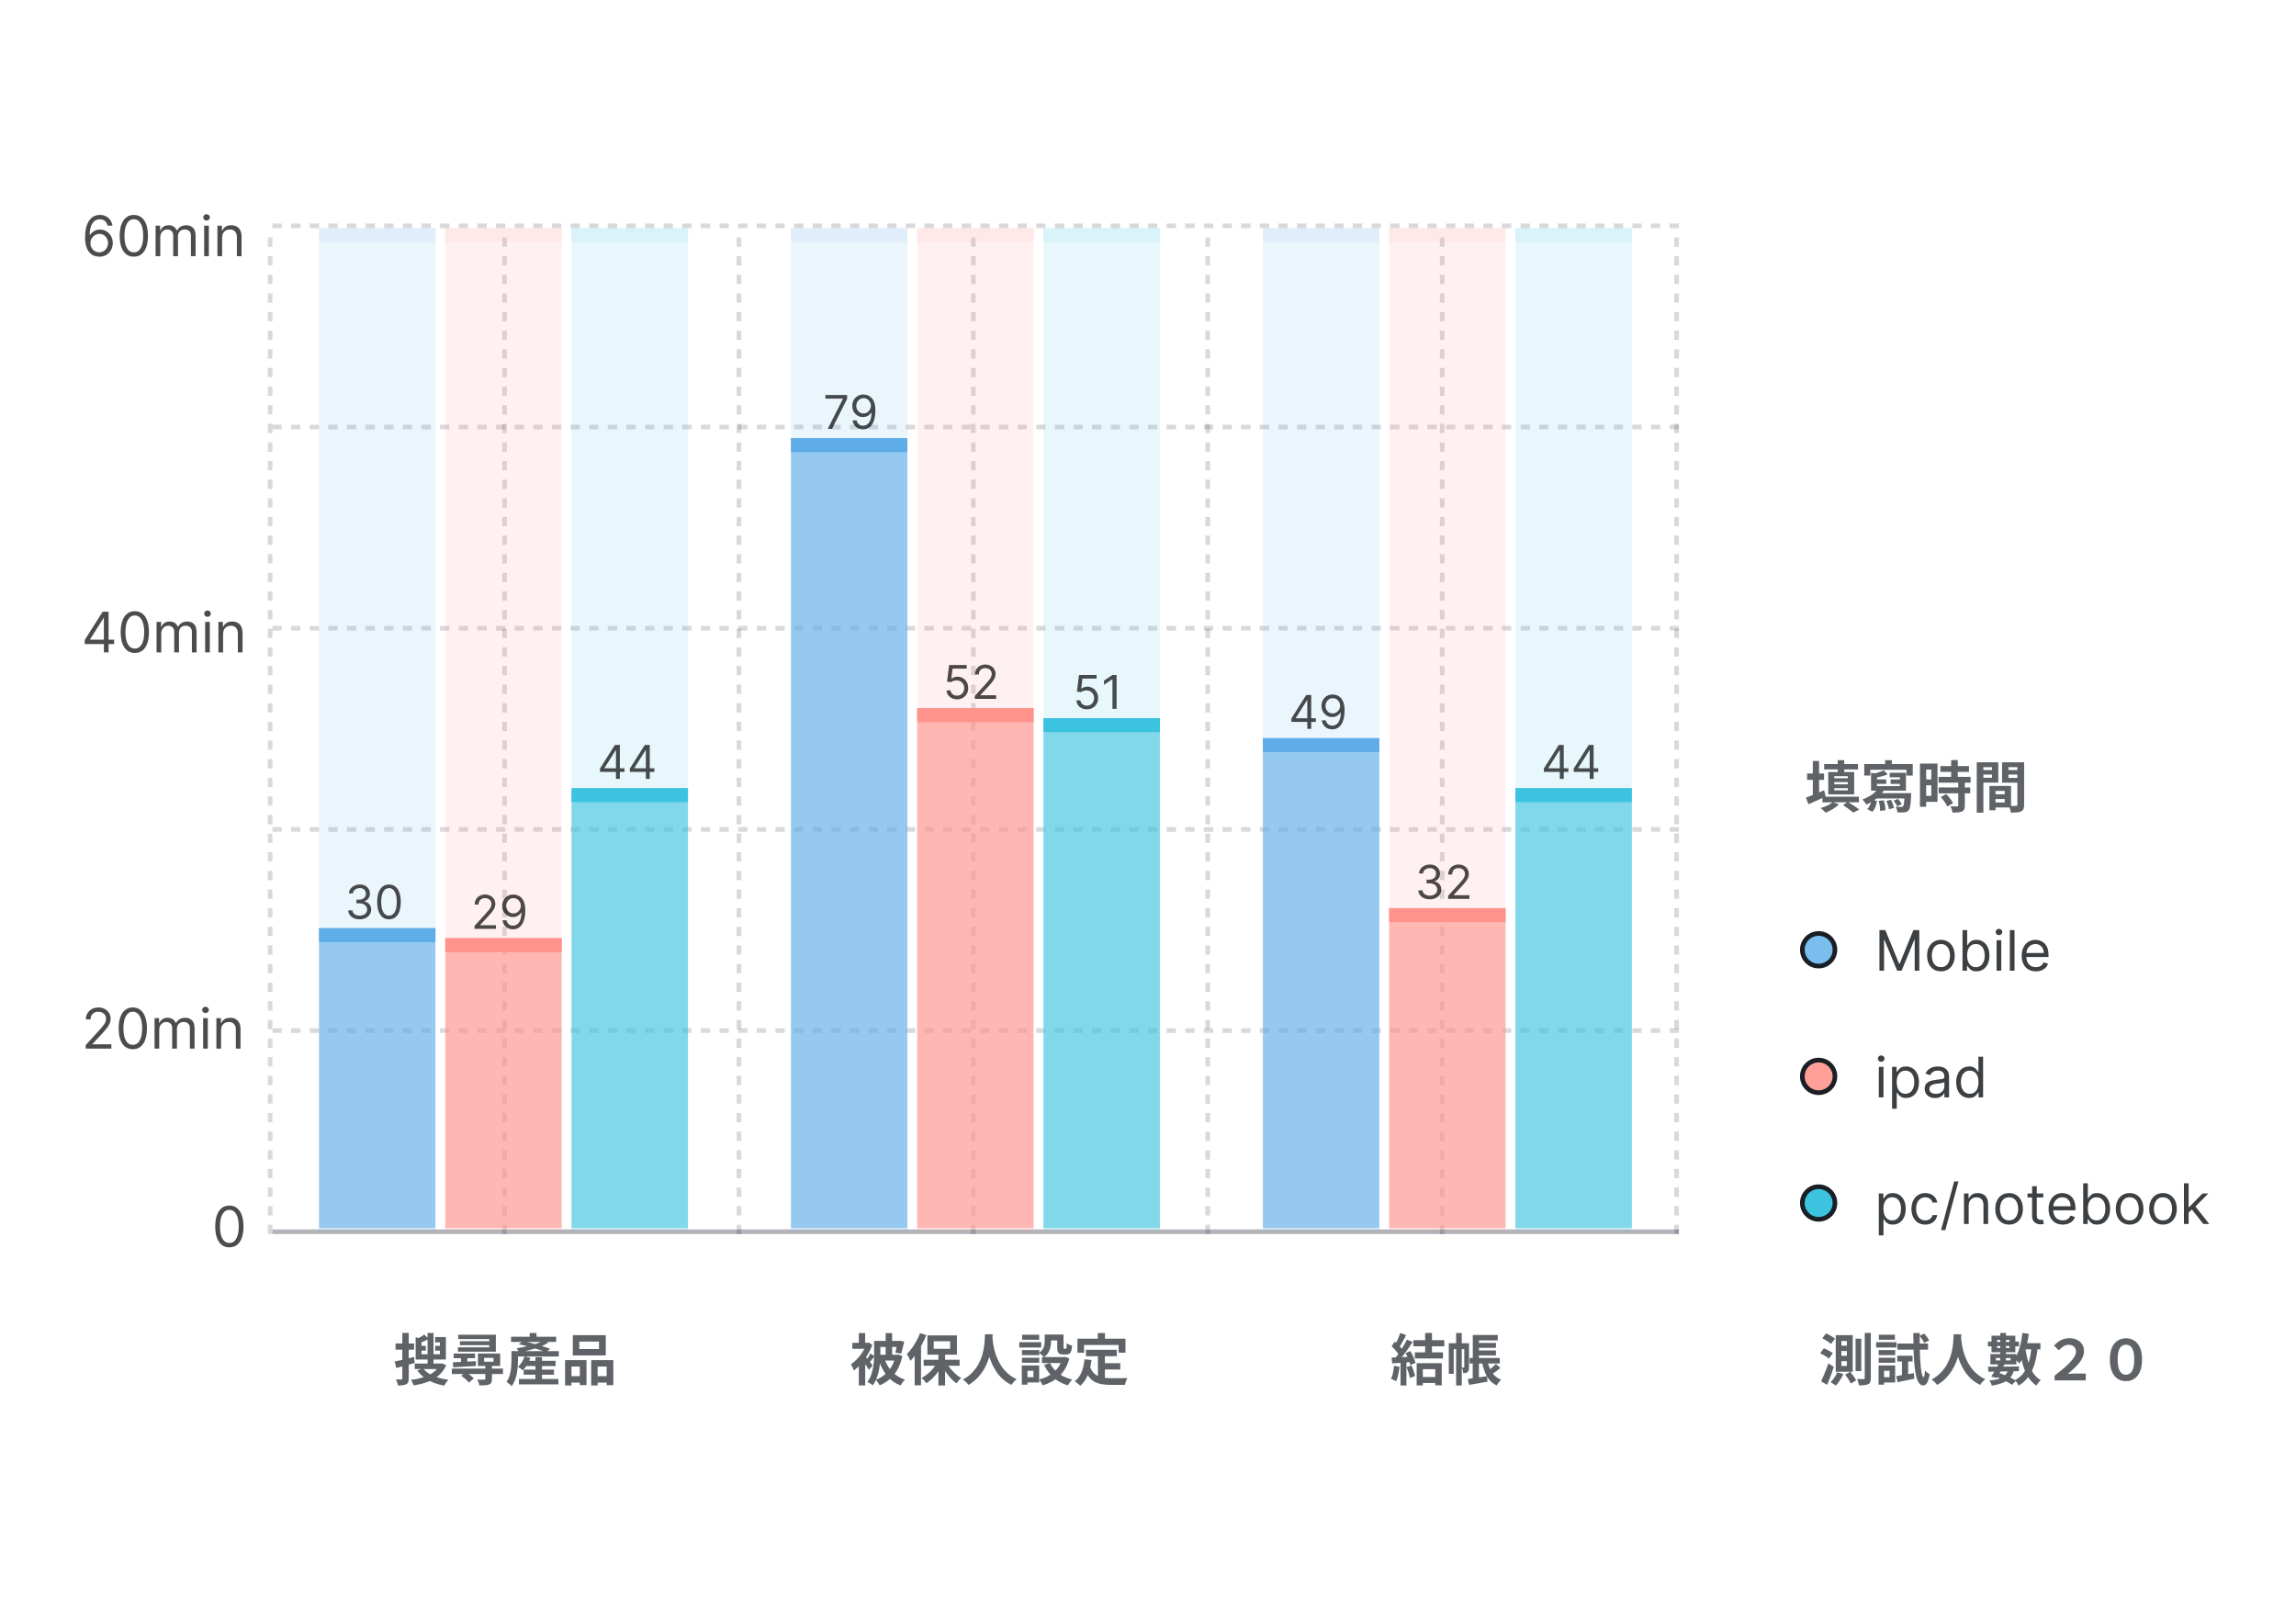 <svg width="493" height="343" viewBox="0 0 493 343" fill="none" xmlns="http://www.w3.org/2000/svg">
<path d="M395.384 290.112V291.132H396.56V290.112H395.384ZM395.384 292.284V293.316H396.56V292.284H395.384ZM395.384 287.952V288.96H396.56V287.952H395.384ZM394.172 286.704H397.82V294.564H394.172V286.704ZM396.2 295.176L397.292 294.564C397.444 294.748 397.6 294.952 397.76 295.176C397.928 295.4 398.08 295.62 398.216 295.836C398.36 296.052 398.476 296.244 398.564 296.412L397.412 297.096C397.34 296.928 397.236 296.732 397.1 296.508C396.964 296.284 396.816 296.056 396.656 295.824C396.504 295.584 396.352 295.368 396.2 295.176ZM394.496 294.672L395.804 295.032C395.612 295.488 395.368 295.944 395.072 296.4C394.776 296.856 394.484 297.236 394.196 297.54C394.108 297.468 393.992 297.384 393.848 297.288C393.712 297.192 393.572 297.1 393.428 297.012C393.284 296.924 393.16 296.852 393.056 296.796C393.344 296.532 393.616 296.208 393.872 295.824C394.136 295.44 394.344 295.056 394.496 294.672ZM400.4 286.224H401.708V295.884C401.708 296.244 401.668 296.528 401.588 296.736C401.516 296.944 401.372 297.104 401.156 297.216C400.948 297.328 400.68 297.4 400.352 297.432C400.032 297.472 399.636 297.492 399.164 297.492C399.14 297.3 399.088 297.068 399.008 296.796C398.928 296.532 398.844 296.304 398.756 296.112C399.06 296.12 399.344 296.128 399.608 296.136C399.872 296.136 400.052 296.136 400.148 296.136C400.244 296.128 400.308 296.108 400.34 296.076C400.38 296.036 400.4 295.972 400.4 295.884V286.224ZM398.42 287.46H399.656V294.42H398.42V287.46ZM391.28 287.376L392.096 286.332C392.312 286.42 392.54 286.528 392.78 286.656C393.028 286.784 393.26 286.92 393.476 287.064C393.7 287.2 393.88 287.332 394.016 287.46L393.152 288.612C393.032 288.476 392.864 288.336 392.648 288.192C392.44 288.04 392.216 287.892 391.976 287.748C391.736 287.604 391.504 287.48 391.28 287.376ZM390.824 290.592L391.616 289.524C391.84 289.612 392.072 289.716 392.312 289.836C392.56 289.948 392.792 290.072 393.008 290.208C393.232 290.336 393.412 290.46 393.548 290.58L392.708 291.744C392.58 291.624 392.408 291.492 392.192 291.348C391.984 291.204 391.76 291.068 391.52 290.94C391.28 290.804 391.048 290.688 390.824 290.592ZM391.028 296.628C391.18 296.316 391.344 295.948 391.52 295.524C391.704 295.1 391.888 294.652 392.072 294.18C392.264 293.7 392.436 293.228 392.588 292.764L393.752 293.508C393.624 293.94 393.48 294.38 393.32 294.828C393.16 295.268 392.996 295.704 392.828 296.136C392.66 296.56 392.492 296.972 392.324 297.372L391.028 296.628ZM407.156 295.5C407.644 295.42 408.224 295.324 408.896 295.212C409.568 295.1 410.252 294.984 410.948 294.864L411.044 296.052C410.42 296.188 409.792 296.32 409.16 296.448C408.536 296.576 407.964 296.696 407.444 296.808L407.156 295.5ZM407.384 291.12H410.672V292.356H407.384V291.12ZM407.396 288.504H413.996V289.812H407.396V288.504ZM412.184 286.86L413.168 286.356C413.368 286.572 413.568 286.82 413.768 287.1C413.968 287.372 414.116 287.616 414.212 287.832L413.168 288.396C413.08 288.18 412.94 287.928 412.748 287.64C412.564 287.352 412.376 287.092 412.184 286.86ZM408.392 291.6H409.724V295.632L408.392 295.884V291.6ZM410.828 286.236H412.208C412.192 287.284 412.192 288.28 412.208 289.224C412.224 290.16 412.252 291.024 412.292 291.816C412.34 292.6 412.396 293.284 412.46 293.868C412.532 294.444 412.616 294.892 412.712 295.212C412.808 295.532 412.916 295.7 413.036 295.716C413.116 295.716 413.18 295.588 413.228 295.332C413.276 295.076 413.312 294.716 413.336 294.252C413.408 294.364 413.508 294.476 413.636 294.588C413.772 294.7 413.904 294.804 414.032 294.9C414.168 294.996 414.272 295.068 414.344 295.116C414.24 295.78 414.108 296.284 413.948 296.628C413.796 296.972 413.632 297.204 413.456 297.324C413.288 297.444 413.128 297.504 412.976 297.504C412.608 297.496 412.3 297.32 412.052 296.976C411.804 296.64 411.6 296.152 411.44 295.512C411.288 294.872 411.168 294.096 411.08 293.184C410.992 292.272 410.928 291.232 410.888 290.064C410.856 288.896 410.836 287.62 410.828 286.236ZM403.388 289.908H406.94V291H403.388V289.908ZM403.436 286.608H406.88V287.688H403.436V286.608ZM403.388 291.552H406.94V292.632H403.388V291.552ZM402.848 288.216H407.216V289.356H402.848V288.216ZM404.012 293.208H406.928V296.868H404.012V295.728H405.728V294.348H404.012V293.208ZM403.364 293.208H404.552V297.336H403.364V293.208ZM419.48 286.512H421.136C421.12 286.848 421.092 287.28 421.052 287.808C421.012 288.336 420.936 288.924 420.824 289.572C420.72 290.212 420.56 290.884 420.344 291.588C420.128 292.292 419.832 292.996 419.456 293.7C419.088 294.396 418.616 295.064 418.04 295.704C417.472 296.336 416.78 296.9 415.964 297.396C415.836 297.212 415.66 297.016 415.436 296.808C415.22 296.6 414.992 296.412 414.752 296.244C415.552 295.796 416.224 295.284 416.768 294.708C417.312 294.132 417.756 293.528 418.1 292.896C418.444 292.256 418.708 291.616 418.892 290.976C419.076 290.328 419.208 289.716 419.288 289.14C419.368 288.564 419.416 288.048 419.432 287.592C419.448 287.136 419.464 286.776 419.48 286.512ZM421.076 286.836C421.084 286.988 421.1 287.228 421.124 287.556C421.148 287.884 421.196 288.276 421.268 288.732C421.34 289.188 421.448 289.684 421.592 290.22C421.744 290.748 421.944 291.292 422.192 291.852C422.44 292.412 422.748 292.96 423.116 293.496C423.484 294.032 423.928 294.528 424.448 294.984C424.976 295.44 425.592 295.836 426.296 296.172C426.064 296.34 425.848 296.536 425.648 296.76C425.456 296.984 425.3 297.196 425.18 297.396C424.444 297.028 423.8 296.592 423.248 296.088C422.704 295.576 422.236 295.024 421.844 294.432C421.46 293.832 421.14 293.224 420.884 292.608C420.628 291.992 420.42 291.388 420.26 290.796C420.108 290.196 419.992 289.64 419.912 289.128C419.832 288.616 419.776 288.172 419.744 287.796C419.72 287.42 419.7 287.148 419.684 286.98L421.076 286.836ZM434.132 288.42H438.128V289.752H434.132V288.42ZM434.264 286.224L435.632 286.416C435.52 287.24 435.372 288.044 435.188 288.828C435.012 289.612 434.792 290.344 434.528 291.024C434.272 291.704 433.968 292.3 433.616 292.812C433.552 292.724 433.456 292.612 433.328 292.476C433.208 292.34 433.08 292.208 432.944 292.08C432.808 291.944 432.688 291.836 432.584 291.756C432.896 291.324 433.16 290.816 433.376 290.232C433.592 289.648 433.772 289.016 433.916 288.336C434.06 287.648 434.176 286.944 434.264 286.224ZM436.196 289.2L437.54 289.296C437.404 290.624 437.184 291.808 436.88 292.848C436.576 293.888 436.148 294.796 435.596 295.572C435.044 296.348 434.328 297.008 433.448 297.552C433.408 297.448 433.34 297.32 433.244 297.168C433.156 297.024 433.06 296.876 432.956 296.724C432.852 296.58 432.756 296.46 432.668 296.364C433.46 295.932 434.096 295.38 434.576 294.708C435.064 294.028 435.432 293.228 435.68 292.308C435.928 291.388 436.1 290.352 436.196 289.2ZM434.888 289.536C435.032 290.544 435.232 291.496 435.488 292.392C435.752 293.288 436.1 294.08 436.532 294.768C436.972 295.448 437.524 295.984 438.188 296.376C438.092 296.464 437.98 296.576 437.852 296.712C437.732 296.848 437.616 296.988 437.504 297.132C437.4 297.276 437.316 297.408 437.252 297.528C436.524 297.04 435.924 296.412 435.452 295.644C434.988 294.876 434.616 293.992 434.336 292.992C434.056 291.984 433.836 290.888 433.676 289.704L434.888 289.536ZM429.5 286.224H430.724V292.644H429.5V286.224ZM428.804 287.724V289.464H431.48V287.724H428.804ZM427.616 286.824H432.728V290.376H427.616V286.824ZM428.552 291.624V292.128H431.72V291.624H428.552ZM427.376 290.76H432.968V292.992H427.376V290.76ZM426.884 293.484C427.452 293.484 428.096 293.48 428.816 293.472C429.544 293.464 430.308 293.456 431.108 293.448C431.916 293.432 432.724 293.42 433.532 293.412L433.484 294.432C432.7 294.448 431.908 294.464 431.108 294.48C430.316 294.496 429.56 294.512 428.84 294.528C428.128 294.536 427.492 294.544 426.932 294.552L426.884 293.484ZM429.212 292.74L430.4 293.004C430.224 293.324 430.036 293.66 429.836 294.012C429.644 294.364 429.448 294.7 429.248 295.02C429.056 295.34 428.876 295.628 428.708 295.884L427.556 295.596C427.724 295.348 427.904 295.06 428.096 294.732C428.296 294.404 428.492 294.068 428.684 293.724C428.884 293.372 429.06 293.044 429.212 292.74ZM428.48 295.608L429.164 294.768C429.62 294.928 430.08 295.108 430.544 295.308C431.008 295.5 431.444 295.7 431.852 295.908C432.26 296.108 432.604 296.3 432.884 296.484L432.008 297.372C431.744 297.18 431.42 296.976 431.036 296.76C430.66 296.552 430.252 296.348 429.812 296.148C429.372 295.948 428.928 295.768 428.48 295.608ZM431.252 293.988L432.464 294.12C432.296 294.832 432.016 295.412 431.624 295.86C431.24 296.308 430.724 296.66 430.076 296.916C429.428 297.18 428.624 297.392 427.664 297.552C427.632 297.36 427.564 297.16 427.46 296.952C427.364 296.752 427.268 296.584 427.172 296.448C427.98 296.376 428.656 296.252 429.2 296.076C429.752 295.9 430.192 295.644 430.52 295.308C430.856 294.972 431.1 294.532 431.252 293.988ZM426.848 288.084H428.06V288.156H432.152V288.084H433.52V289.104H432.152V289.032H428.06V289.104H426.848V288.084ZM441.164 296.424V295.416C441.796 294.912 442.392 294.428 442.952 293.964C443.512 293.492 444 293.04 444.416 292.608C444.84 292.168 445.168 291.748 445.4 291.348C445.64 290.948 445.76 290.572 445.76 290.22C445.76 289.924 445.692 289.668 445.556 289.452C445.428 289.236 445.248 289.068 445.016 288.948C444.784 288.828 444.52 288.768 444.224 288.768C443.808 288.768 443.436 288.872 443.108 289.08C442.78 289.28 442.436 289.572 442.076 289.956L441.044 288.948C441.5 288.428 442.004 288.036 442.556 287.772C443.116 287.5 443.7 287.364 444.308 287.364C444.924 287.364 445.468 287.472 445.94 287.688C446.42 287.904 446.796 288.22 447.068 288.636C447.34 289.052 447.476 289.56 447.476 290.16C447.476 290.592 447.384 291.016 447.2 291.432C447.024 291.84 446.776 292.244 446.456 292.644C446.144 293.044 445.776 293.44 445.352 293.832C444.928 294.224 444.48 294.624 444.008 295.032C444.248 295.016 444.472 295 444.68 294.984C444.896 294.96 445.112 294.948 445.328 294.948H447.86V296.424H441.164ZM456.488 296.58C455.8 296.58 455.196 296.404 454.676 296.052C454.156 295.7 453.752 295.18 453.464 294.492C453.176 293.796 453.032 292.94 453.032 291.924C453.032 290.916 453.176 290.076 453.464 289.404C453.752 288.732 454.156 288.228 454.676 287.892C455.196 287.548 455.8 287.376 456.488 287.376C457.176 287.376 457.78 287.548 458.3 287.892C458.82 288.228 459.224 288.732 459.512 289.404C459.8 290.076 459.944 290.916 459.944 291.924C459.944 292.94 459.8 293.796 459.512 294.492C459.224 295.18 458.82 295.7 458.3 296.052C457.78 296.404 457.176 296.58 456.488 296.58ZM456.488 295.2C456.816 295.2 457.112 295.1 457.376 294.9C457.648 294.7 457.864 294.36 458.024 293.88C458.184 293.4 458.264 292.748 458.264 291.924C458.264 291.1 458.184 290.46 458.024 290.004C457.864 289.54 457.648 289.216 457.376 289.032C457.112 288.848 456.816 288.756 456.488 288.756C456.16 288.756 455.86 288.848 455.588 289.032C455.324 289.216 455.112 289.54 454.952 290.004C454.792 290.46 454.712 291.1 454.712 291.924C454.712 292.748 454.792 293.4 454.952 293.88C455.112 294.36 455.324 294.7 455.588 294.9C455.86 295.1 456.16 295.2 456.488 295.2Z" fill="#5F6367"/>
<path d="M21.301 55.119C20.943 55.114 20.585 55.045 20.227 54.915C19.869 54.784 19.543 54.564 19.247 54.254C18.952 53.942 18.715 53.52 18.535 52.989C18.357 52.455 18.267 51.784 18.267 50.977C18.267 50.205 18.34 49.52 18.484 48.923C18.629 48.324 18.84 47.82 19.115 47.41C19.391 46.999 19.723 46.686 20.112 46.473C20.504 46.26 20.946 46.153 21.438 46.153C21.926 46.153 22.361 46.251 22.741 46.447C23.125 46.641 23.438 46.91 23.679 47.257C23.921 47.604 24.077 48.003 24.148 48.455H23.108C23.011 48.062 22.824 47.737 22.546 47.479C22.267 47.22 21.898 47.091 21.438 47.091C20.761 47.091 20.229 47.385 19.84 47.973C19.453 48.561 19.259 49.386 19.256 50.449H19.324C19.483 50.207 19.672 50.001 19.891 49.831C20.112 49.658 20.357 49.524 20.624 49.43C20.891 49.337 21.173 49.29 21.472 49.29C21.972 49.29 22.429 49.415 22.844 49.665C23.259 49.912 23.591 50.254 23.841 50.692C24.091 51.126 24.216 51.625 24.216 52.188C24.216 52.727 24.095 53.222 23.854 53.67C23.612 54.117 23.273 54.472 22.835 54.736C22.401 54.997 21.889 55.125 21.301 55.119ZM21.301 54.182C21.659 54.182 21.98 54.092 22.264 53.913C22.551 53.734 22.777 53.494 22.942 53.193C23.109 52.892 23.193 52.557 23.193 52.188C23.193 51.827 23.112 51.499 22.95 51.203C22.791 50.905 22.571 50.668 22.29 50.492C22.011 50.315 21.693 50.227 21.335 50.227C21.065 50.227 20.814 50.281 20.581 50.389C20.348 50.494 20.143 50.639 19.967 50.824C19.794 51.008 19.658 51.22 19.558 51.459C19.459 51.695 19.409 51.943 19.409 52.205C19.409 52.551 19.49 52.875 19.652 53.176C19.817 53.477 20.041 53.72 20.325 53.905C20.612 54.09 20.938 54.182 21.301 54.182ZM28.738 55.119C28.096 55.119 27.549 54.945 27.098 54.595C26.646 54.243 26.301 53.733 26.062 53.065C25.823 52.395 25.704 51.585 25.704 50.636C25.704 49.693 25.823 48.888 26.062 48.22C26.304 47.55 26.65 47.038 27.102 46.686C27.556 46.331 28.102 46.153 28.738 46.153C29.375 46.153 29.919 46.331 30.37 46.686C30.825 47.038 31.172 47.55 31.41 48.22C31.652 48.888 31.772 49.693 31.772 50.636C31.772 51.585 31.653 52.395 31.414 53.065C31.176 53.733 30.831 54.243 30.379 54.595C29.927 54.945 29.38 55.119 28.738 55.119ZM28.738 54.182C29.375 54.182 29.869 53.875 30.221 53.261C30.573 52.648 30.75 51.773 30.75 50.636C30.75 49.881 30.669 49.237 30.507 48.706C30.348 48.175 30.117 47.77 29.816 47.492C29.518 47.213 29.159 47.074 28.738 47.074C28.108 47.074 27.615 47.385 27.26 48.007C26.904 48.626 26.727 49.503 26.727 50.636C26.727 51.392 26.806 52.034 26.966 52.562C27.125 53.091 27.353 53.493 27.652 53.769C27.953 54.044 28.315 54.182 28.738 54.182ZM33.409 55V48.455H34.38V49.477H34.466C34.602 49.128 34.822 48.856 35.126 48.663C35.43 48.467 35.795 48.369 36.221 48.369C36.653 48.369 37.012 48.467 37.299 48.663C37.589 48.856 37.815 49.128 37.977 49.477H38.045C38.213 49.139 38.464 48.871 38.799 48.672C39.135 48.47 39.537 48.369 40.005 48.369C40.591 48.369 41.069 48.553 41.441 48.919C41.814 49.283 42 49.849 42 50.619V55H40.994V50.619C40.994 50.136 40.862 49.791 40.598 49.584C40.334 49.376 40.022 49.273 39.664 49.273C39.204 49.273 38.848 49.412 38.595 49.69C38.342 49.966 38.216 50.315 38.216 50.739V55H37.193V50.517C37.193 50.145 37.072 49.845 36.831 49.618C36.589 49.388 36.278 49.273 35.897 49.273C35.636 49.273 35.392 49.342 35.164 49.481C34.94 49.621 34.758 49.814 34.619 50.061C34.483 50.305 34.414 50.588 34.414 50.909V55H33.409ZM43.838 55V48.455H44.844V55H43.838ZM44.35 47.364C44.154 47.364 43.985 47.297 43.843 47.163C43.703 47.03 43.634 46.869 43.634 46.682C43.634 46.494 43.703 46.334 43.843 46.2C43.985 46.067 44.154 46 44.35 46C44.546 46 44.713 46.067 44.853 46.2C44.995 46.334 45.066 46.494 45.066 46.682C45.066 46.869 44.995 47.03 44.853 47.163C44.713 47.297 44.546 47.364 44.35 47.364ZM47.692 51.062V55H46.686V48.455H47.658V49.477H47.743C47.896 49.145 48.129 48.878 48.442 48.676C48.754 48.472 49.158 48.369 49.652 48.369C50.095 48.369 50.483 48.46 50.815 48.642C51.148 48.821 51.406 49.094 51.591 49.46C51.776 49.824 51.868 50.284 51.868 50.841V55H50.862V50.909C50.862 50.395 50.729 49.994 50.462 49.707C50.195 49.418 49.828 49.273 49.362 49.273C49.041 49.273 48.754 49.342 48.501 49.481C48.251 49.621 48.054 49.824 47.909 50.091C47.764 50.358 47.692 50.682 47.692 51.062Z" fill="black" fill-opacity="0.7"/>
<path d="M18.199 138.3V137.431L22.034 131.363H22.665V132.709H22.239L19.341 137.294V137.363H24.506V138.3H18.199ZM22.307 140.09V138.036V137.631V131.363H23.312V140.09H22.307ZM28.949 140.209C28.307 140.209 27.76 140.034 27.309 139.685C26.857 139.333 26.512 138.823 26.273 138.155C26.034 137.485 25.915 136.675 25.915 135.726C25.915 134.783 26.034 133.978 26.273 133.31C26.515 132.64 26.861 132.128 27.313 131.776C27.767 131.421 28.313 131.243 28.949 131.243C29.586 131.243 30.13 131.421 30.581 131.776C31.036 132.128 31.383 132.64 31.621 133.31C31.863 133.978 31.983 134.783 31.983 135.726C31.983 136.675 31.864 137.485 31.625 138.155C31.387 138.823 31.041 139.333 30.59 139.685C30.138 140.034 29.591 140.209 28.949 140.209ZM28.949 139.272C29.586 139.272 30.08 138.965 30.432 138.351C30.784 137.738 30.961 136.863 30.961 135.726C30.961 134.971 30.88 134.327 30.718 133.796C30.559 133.265 30.328 132.86 30.027 132.581C29.729 132.303 29.37 132.164 28.949 132.164C28.319 132.164 27.826 132.475 27.471 133.097C27.115 133.716 26.938 134.593 26.938 135.726C26.938 136.482 27.017 137.124 27.177 137.652C27.336 138.181 27.564 138.583 27.863 138.858C28.164 139.134 28.526 139.272 28.949 139.272ZM33.62 140.09V133.544H34.591V134.567H34.676C34.813 134.218 35.033 133.946 35.337 133.753C35.641 133.557 36.006 133.459 36.432 133.459C36.864 133.459 37.223 133.557 37.51 133.753C37.8 133.946 38.026 134.218 38.188 134.567H38.256C38.424 134.229 38.675 133.961 39.01 133.762C39.346 133.56 39.748 133.459 40.216 133.459C40.801 133.459 41.28 133.642 41.652 134.009C42.025 134.373 42.211 134.939 42.211 135.709V140.09H41.205V135.709C41.205 135.226 41.073 134.881 40.809 134.674C40.544 134.466 40.233 134.363 39.875 134.363C39.415 134.363 39.059 134.502 38.806 134.78C38.553 135.056 38.426 135.405 38.426 135.828V140.09H37.404V135.607C37.404 135.235 37.283 134.935 37.041 134.708C36.8 134.478 36.489 134.363 36.108 134.363C35.847 134.363 35.603 134.432 35.375 134.571C35.151 134.711 34.969 134.904 34.83 135.151C34.694 135.395 34.625 135.678 34.625 135.999V140.09H33.62ZM44.049 140.09V133.544H45.055V140.09H44.049ZM44.561 132.453C44.365 132.453 44.196 132.387 44.054 132.253C43.914 132.12 43.845 131.959 43.845 131.772C43.845 131.584 43.914 131.424 44.054 131.29C44.196 131.157 44.365 131.09 44.561 131.09C44.757 131.09 44.924 131.157 45.064 131.29C45.206 131.424 45.277 131.584 45.277 131.772C45.277 131.959 45.206 132.12 45.064 132.253C44.924 132.387 44.757 132.453 44.561 132.453ZM47.903 136.152V140.09H46.897V133.544H47.869V134.567H47.954C48.107 134.235 48.34 133.968 48.653 133.766C48.965 133.561 49.369 133.459 49.863 133.459C50.306 133.459 50.694 133.55 51.026 133.732C51.359 133.911 51.617 134.184 51.802 134.55C51.986 134.914 52.079 135.374 52.079 135.931V140.09H51.073V135.999C51.073 135.485 50.94 135.084 50.673 134.797C50.406 134.507 50.039 134.363 49.573 134.363C49.252 134.363 48.965 134.432 48.712 134.571C48.462 134.711 48.265 134.914 48.12 135.181C47.975 135.448 47.903 135.772 47.903 136.152Z" fill="black" fill-opacity="0.7"/>
<path d="M18.403 225.18V224.413L21.284 221.259C21.622 220.89 21.901 220.569 22.119 220.296C22.338 220.021 22.5 219.762 22.605 219.521C22.713 219.276 22.767 219.021 22.767 218.754C22.767 218.447 22.693 218.181 22.546 217.957C22.401 217.732 22.202 217.559 21.949 217.437C21.696 217.315 21.412 217.254 21.097 217.254C20.761 217.254 20.469 217.323 20.219 217.462C19.972 217.599 19.78 217.79 19.643 218.038C19.51 218.285 19.443 218.575 19.443 218.907H18.438C18.438 218.396 18.555 217.947 18.791 217.56C19.027 217.174 19.348 216.873 19.754 216.657C20.163 216.441 20.622 216.333 21.131 216.333C21.642 216.333 22.095 216.441 22.49 216.657C22.885 216.873 23.195 217.164 23.419 217.531C23.643 217.897 23.756 218.305 23.756 218.754C23.756 219.075 23.697 219.388 23.581 219.695C23.467 219.999 23.268 220.339 22.984 220.714C22.703 221.086 22.312 221.54 21.812 222.077L19.852 224.174V224.242H23.909V225.18H18.403ZM28.516 225.299C27.874 225.299 27.327 225.124 26.875 224.775C26.423 224.423 26.078 223.913 25.84 223.245C25.601 222.575 25.482 221.765 25.482 220.816C25.482 219.873 25.601 219.067 25.84 218.4C26.081 217.729 26.428 217.218 26.879 216.866C27.334 216.511 27.879 216.333 28.516 216.333C29.152 216.333 29.696 216.511 30.148 216.866C30.602 217.218 30.949 217.729 31.188 218.4C31.429 219.067 31.55 219.873 31.55 220.816C31.55 221.765 31.43 222.575 31.192 223.245C30.953 223.913 30.608 224.423 30.156 224.775C29.704 225.124 29.158 225.299 28.516 225.299ZM28.516 224.362C29.152 224.362 29.646 224.055 29.999 223.441C30.351 222.827 30.527 221.952 30.527 220.816C30.527 220.06 30.446 219.417 30.284 218.886C30.125 218.354 29.895 217.95 29.594 217.671C29.296 217.393 28.936 217.254 28.516 217.254C27.885 217.254 27.392 217.565 27.037 218.187C26.682 218.806 26.504 219.683 26.504 220.816C26.504 221.572 26.584 222.214 26.743 222.742C26.902 223.271 27.131 223.673 27.429 223.948C27.73 224.224 28.092 224.362 28.516 224.362ZM33.186 225.18V218.634H34.158V219.657H34.243C34.379 219.308 34.599 219.036 34.903 218.843C35.207 218.647 35.572 218.549 35.999 218.549C36.43 218.549 36.79 218.647 37.077 218.843C37.367 219.036 37.592 219.308 37.754 219.657H37.822C37.99 219.319 38.242 219.05 38.577 218.852C38.912 218.65 39.314 218.549 39.783 218.549C40.368 218.549 40.847 218.732 41.219 219.099C41.591 219.462 41.777 220.029 41.777 220.799V225.18H40.771V220.799C40.771 220.316 40.639 219.971 40.375 219.763C40.111 219.556 39.8 219.452 39.442 219.452C38.981 219.452 38.625 219.592 38.372 219.87C38.119 220.146 37.993 220.495 37.993 220.918V225.18H36.97V220.697C36.97 220.325 36.849 220.025 36.608 219.798C36.367 219.567 36.055 219.452 35.675 219.452C35.413 219.452 35.169 219.522 34.942 219.661C34.717 219.8 34.535 219.994 34.396 220.241C34.26 220.485 34.192 220.768 34.192 221.089V225.18H33.186ZM43.616 225.18V218.634H44.621V225.18H43.616ZM44.127 217.543C43.931 217.543 43.762 217.477 43.62 217.343C43.481 217.21 43.411 217.049 43.411 216.862C43.411 216.674 43.481 216.513 43.62 216.38C43.762 216.246 43.931 216.18 44.127 216.18C44.323 216.18 44.491 216.246 44.63 216.38C44.772 216.513 44.843 216.674 44.843 216.862C44.843 217.049 44.772 217.21 44.63 217.343C44.491 217.477 44.323 217.543 44.127 217.543ZM47.469 221.242V225.18H46.463V218.634H47.435V219.657H47.52C47.674 219.325 47.907 219.058 48.219 218.856C48.532 218.651 48.935 218.549 49.429 218.549C49.873 218.549 50.26 218.64 50.593 218.822C50.925 219.001 51.184 219.273 51.368 219.64C51.553 220.004 51.645 220.464 51.645 221.021V225.18H50.64V221.089C50.64 220.575 50.506 220.174 50.239 219.887C49.972 219.597 49.605 219.452 49.14 219.452C48.819 219.452 48.532 219.522 48.279 219.661C48.029 219.8 47.831 220.004 47.686 220.271C47.541 220.538 47.469 220.862 47.469 221.242Z" fill="black" fill-opacity="0.7"/>
<path d="M49.25 267.843C48.608 267.843 48.061 267.669 47.609 267.319C47.158 266.967 46.812 266.457 46.574 265.789C46.335 265.119 46.216 264.309 46.216 263.36C46.216 262.417 46.335 261.612 46.574 260.944C46.815 260.274 47.162 259.762 47.614 259.41C48.068 259.055 48.614 258.878 49.25 258.878C49.886 258.878 50.43 259.055 50.882 259.41C51.337 259.762 51.683 260.274 51.922 260.944C52.163 261.612 52.284 262.417 52.284 263.36C52.284 264.309 52.165 265.119 51.926 265.789C51.688 266.457 51.342 266.967 50.891 267.319C50.439 267.669 49.892 267.843 49.25 267.843ZM49.25 266.906C49.886 266.906 50.381 266.599 50.733 265.985C51.085 265.372 51.261 264.497 51.261 263.36C51.261 262.605 51.18 261.961 51.019 261.43C50.859 260.899 50.629 260.494 50.328 260.216C50.03 259.937 49.67 259.798 49.25 259.798C48.619 259.798 48.126 260.109 47.771 260.731C47.416 261.351 47.239 262.227 47.239 263.36C47.239 264.116 47.318 264.758 47.477 265.287C47.636 265.815 47.865 266.217 48.163 266.493C48.465 266.768 48.827 266.906 49.25 266.906Z" fill="black" fill-opacity="0.7"/>
<line x1="58.5" y1="48.5" x2="360.5" y2="48.5" stroke="#00001A" stroke-opacity="0.15" stroke-dasharray="2"/>
<line x1="58.5" y1="91.7" x2="360.5" y2="91.7" stroke="#00001A" stroke-opacity="0.15" stroke-dasharray="2"/>
<line x1="58.5" y1="134.9" x2="360.5" y2="134.9" stroke="#00001A" stroke-opacity="0.15" stroke-dasharray="2"/>
<line x1="58.5" y1="178.1" x2="360.5" y2="178.1" stroke="#00001A" stroke-opacity="0.15" stroke-dasharray="2"/>
<line x1="58.5" y1="221.3" x2="360.5" y2="221.3" stroke="#00001A" stroke-opacity="0.15" stroke-dasharray="2"/>
<line x1="58.5" y1="264.5" x2="360.5" y2="264.5" stroke="#00001A" stroke-opacity="0.3"/>
<line x1="58" y1="265" x2="58" y2="49" stroke="#00001A" stroke-opacity="0.15" stroke-dasharray="2"/>
<line x1="108.332" y1="265" x2="108.332" y2="49" stroke="#00001A" stroke-opacity="0.15" stroke-dasharray="2"/>
<line x1="158.668" y1="265" x2="158.668" y2="49" stroke="#00001A" stroke-opacity="0.15" stroke-dasharray="2"/>
<line x1="209" y1="265" x2="209" y2="49" stroke="#00001A" stroke-opacity="0.15" stroke-dasharray="2"/>
<line x1="259.332" y1="265" x2="259.332" y2="49" stroke="#00001A" stroke-opacity="0.15" stroke-dasharray="2"/>
<line x1="309.668" y1="265" x2="309.668" y2="49" stroke="#00001A" stroke-opacity="0.15" stroke-dasharray="2"/>
<line x1="360" y1="265" x2="360" y2="49" stroke="#00001A" stroke-opacity="0.15" stroke-dasharray="2"/>
<g opacity="0.2">
<rect opacity="0.6" x="68.5" y="49" width="25" height="215.362" fill="#5EACE8"/>
<rect x="68.5" y="49" width="25" height="3" fill="#5EACE8"/>
</g>
<rect opacity="0.6" x="68.5" y="199.307" width="25" height="64.417" fill="#5EACE8"/>
<rect x="68.5" y="199.307" width="25" height="3" fill="#5EACE8"/>
<path d="M77.242 197.407C76.773 197.407 76.355 197.326 75.988 197.165C75.623 197.004 75.333 196.78 75.118 196.494C74.905 196.205 74.789 195.87 74.77 195.489H75.665C75.684 195.723 75.764 195.926 75.906 196.096C76.048 196.264 76.234 196.394 76.464 196.487C76.693 196.579 76.948 196.625 77.227 196.625C77.54 196.625 77.817 196.571 78.058 196.462C78.3 196.353 78.489 196.202 78.626 196.007C78.764 195.813 78.832 195.588 78.832 195.333C78.832 195.065 78.766 194.83 78.633 194.626C78.501 194.42 78.307 194.259 78.051 194.143C77.796 194.027 77.483 193.969 77.114 193.969H76.531V193.188H77.114C77.403 193.188 77.656 193.136 77.874 193.032C78.094 192.927 78.265 192.781 78.388 192.591C78.514 192.402 78.577 192.179 78.577 191.924C78.577 191.677 78.522 191.463 78.413 191.281C78.305 191.099 78.151 190.957 77.952 190.855C77.755 190.753 77.523 190.702 77.256 190.702C77.005 190.702 76.768 190.748 76.546 190.841C76.325 190.93 76.145 191.062 76.006 191.235C75.866 191.405 75.79 191.611 75.778 191.853H74.926C74.94 191.471 75.055 191.138 75.271 190.851C75.486 190.562 75.768 190.337 76.116 190.176C76.466 190.015 76.851 189.935 77.27 189.935C77.72 189.935 78.106 190.026 78.428 190.208C78.749 190.388 78.997 190.626 79.17 190.922C79.343 191.218 79.429 191.538 79.429 191.881C79.429 192.291 79.321 192.64 79.106 192.929C78.893 193.217 78.603 193.417 78.236 193.529V193.586C78.695 193.661 79.054 193.857 79.312 194.171C79.57 194.484 79.699 194.871 79.699 195.333C79.699 195.728 79.591 196.083 79.376 196.398C79.163 196.711 78.871 196.957 78.502 197.137C78.133 197.317 77.713 197.407 77.242 197.407ZM83.523 197.407C82.988 197.407 82.533 197.261 82.156 196.97C81.78 196.676 81.492 196.251 81.293 195.695C81.094 195.136 80.995 194.461 80.995 193.671C80.995 192.885 81.094 192.214 81.293 191.657C81.495 191.099 81.783 190.672 82.16 190.379C82.539 190.083 82.993 189.935 83.523 189.935C84.054 189.935 84.507 190.083 84.883 190.379C85.262 190.672 85.551 191.099 85.75 191.657C85.951 192.214 86.052 192.885 86.052 193.671C86.052 194.461 85.952 195.136 85.754 195.695C85.555 196.251 85.267 196.676 84.891 196.97C84.514 197.261 84.058 197.407 83.523 197.407ZM83.523 196.625C84.054 196.625 84.466 196.37 84.759 195.858C85.053 195.347 85.2 194.618 85.2 193.671C85.2 193.041 85.132 192.505 84.997 192.062C84.865 191.619 84.673 191.282 84.422 191.05C84.173 190.818 83.874 190.702 83.523 190.702C82.998 190.702 82.587 190.961 82.291 191.48C81.995 191.996 81.847 192.726 81.847 193.671C81.847 194.3 81.914 194.836 82.046 195.276C82.179 195.716 82.369 196.051 82.618 196.281C82.869 196.51 83.171 196.625 83.523 196.625Z" fill="black" fill-opacity="0.7"/>
<g opacity="0.2">
<rect opacity="0.6" x="95.609" y="49" width="25" height="215.362" fill="#FF928A"/>
<rect x="95.609" y="49" width="25" height="3" fill="#FF928A"/>
</g>
<rect opacity="0.6" x="95.609" y="201.454" width="25" height="62.27" fill="#FF928A"/>
<rect x="95.609" y="201.454" width="25" height="3" fill="#FF928A"/>
<path d="M101.893 199.454V198.815L104.294 196.187C104.576 195.879 104.808 195.612 104.99 195.384C105.172 195.155 105.307 194.939 105.395 194.738C105.485 194.535 105.53 194.322 105.53 194.099C105.53 193.843 105.468 193.622 105.345 193.435C105.224 193.248 105.059 193.103 104.848 193.002C104.637 192.9 104.401 192.849 104.138 192.849C103.858 192.849 103.615 192.907 103.406 193.023C103.2 193.137 103.04 193.296 102.927 193.502C102.816 193.708 102.76 193.95 102.76 194.227H101.922C101.922 193.801 102.02 193.427 102.217 193.105C102.413 192.783 102.681 192.532 103.019 192.352C103.36 192.172 103.742 192.082 104.166 192.082C104.592 192.082 104.97 192.172 105.299 192.352C105.628 192.532 105.886 192.774 106.073 193.08C106.26 193.385 106.354 193.725 106.354 194.099C106.354 194.367 106.305 194.628 106.208 194.884C106.113 195.137 105.948 195.42 105.711 195.733C105.477 196.043 105.151 196.421 104.734 196.869L103.101 198.616V198.673H106.482V199.454H101.893ZM110.263 192.082C110.562 192.084 110.86 192.141 111.158 192.252C111.457 192.364 111.729 192.548 111.975 192.806C112.221 193.062 112.419 193.411 112.568 193.854C112.717 194.297 112.792 194.852 112.792 195.519C112.792 196.166 112.73 196.74 112.607 197.242C112.487 197.741 112.311 198.163 112.082 198.506C111.854 198.849 111.577 199.11 111.251 199.287C110.926 199.465 110.559 199.554 110.15 199.554C109.743 199.554 109.379 199.473 109.06 199.312C108.742 199.149 108.482 198.923 108.278 198.634C108.077 198.343 107.948 198.005 107.891 197.622H108.758C108.836 197.956 108.991 198.231 109.223 198.449C109.457 198.665 109.766 198.772 110.15 198.772C110.711 198.772 111.154 198.527 111.478 198.037C111.805 197.547 111.968 196.855 111.968 195.96H111.911C111.779 196.159 111.621 196.33 111.439 196.475C111.257 196.619 111.054 196.73 110.832 196.809C110.609 196.887 110.372 196.926 110.121 196.926C109.705 196.926 109.322 196.823 108.974 196.617C108.629 196.408 108.352 196.123 108.143 195.761C107.938 195.396 107.835 194.98 107.835 194.511C107.835 194.066 107.934 193.659 108.133 193.289C108.334 192.918 108.616 192.622 108.978 192.402C109.343 192.181 109.771 192.075 110.263 192.082ZM110.263 192.863C109.965 192.863 109.696 192.938 109.457 193.087C109.221 193.234 109.032 193.433 108.893 193.684C108.755 193.932 108.687 194.208 108.687 194.511C108.687 194.814 108.753 195.09 108.886 195.338C109.021 195.585 109.204 195.781 109.436 195.928C109.67 196.072 109.937 196.144 110.235 196.144C110.46 196.144 110.67 196.101 110.864 196.013C111.058 195.923 111.227 195.801 111.371 195.647C111.518 195.491 111.633 195.315 111.716 195.118C111.799 194.919 111.84 194.712 111.84 194.497C111.84 194.213 111.772 193.946 111.634 193.698C111.499 193.449 111.312 193.248 111.073 193.094C110.836 192.94 110.567 192.863 110.263 192.863Z" fill="black" fill-opacity="0.7"/>
<g opacity="0.2">
<rect opacity="0.6" x="122.723" y="49" width="25" height="215.362" fill="#3CC3DF"/>
<rect x="122.723" y="49" width="25" height="3" fill="#3CC3DF"/>
</g>
<rect opacity="0.6" x="122.723" y="169.246" width="25" height="94.479" fill="#3CC3DF"/>
<rect x="122.723" y="169.246" width="25" height="3" fill="#3CC3DF"/>
<path d="M128.836 165.754V165.03L132.032 159.973H132.558V161.095H132.203L129.788 164.916V164.973H134.092V165.754H128.836ZM132.26 167.246V165.534V165.197V159.973H133.098V167.246H132.26ZM135.252 165.754V165.03L138.448 159.973H138.974V161.095H138.619L136.204 164.916V164.973H140.508V165.754H135.252ZM138.676 167.246V165.534V165.197V159.973H139.514V167.246H138.676Z" fill="black" fill-opacity="0.7"/>
<g opacity="0.2">
<rect opacity="0.6" x="169.832" y="49" width="25" height="215.362" fill="#5EACE8"/>
<rect x="169.832" y="49" width="25" height="3" fill="#5EACE8"/>
</g>
<rect opacity="0.6" x="169.832" y="94.092" width="25" height="169.632" fill="#5EACE8"/>
<rect x="169.832" y="94.092" width="25" height="3" fill="#5EACE8"/>
<path d="M177.73 92.092L180.983 85.658V85.601H177.233V84.82H181.892V85.643L178.653 92.092H177.73ZM185.433 84.72C185.732 84.722 186.03 84.779 186.328 84.891C186.627 85.002 186.899 85.186 187.145 85.445C187.391 85.7 187.589 86.049 187.738 86.492C187.887 86.935 187.962 87.49 187.962 88.158C187.962 88.804 187.9 89.378 187.777 89.88C187.656 90.379 187.481 90.801 187.252 91.144C187.024 91.487 186.747 91.748 186.421 91.925C186.096 92.103 185.729 92.192 185.32 92.192C184.913 92.192 184.549 92.111 184.23 91.95C183.912 91.787 183.652 91.561 183.448 91.272C183.247 90.981 183.118 90.643 183.061 90.26H183.928C184.006 90.594 184.161 90.87 184.393 91.087C184.627 91.303 184.936 91.41 185.32 91.41C185.881 91.41 186.324 91.165 186.648 90.675C186.975 90.185 187.138 89.493 187.138 88.598H187.081C186.949 88.797 186.791 88.969 186.609 89.113C186.427 89.257 186.224 89.369 186.002 89.447C185.779 89.525 185.542 89.564 185.291 89.564C184.875 89.564 184.492 89.461 184.144 89.255C183.799 89.047 183.522 88.761 183.313 88.399C183.107 88.034 183.004 87.618 183.004 87.149C183.004 86.704 183.104 86.297 183.303 85.927C183.504 85.556 183.786 85.26 184.148 85.04C184.512 84.82 184.941 84.713 185.433 84.72ZM185.433 85.501C185.135 85.501 184.866 85.576 184.627 85.725C184.391 85.872 184.202 86.071 184.063 86.322C183.925 86.57 183.857 86.846 183.857 87.149C183.857 87.452 183.923 87.728 184.056 87.977C184.191 88.223 184.374 88.419 184.606 88.566C184.84 88.71 185.107 88.783 185.405 88.783C185.63 88.783 185.839 88.739 186.034 88.651C186.228 88.561 186.397 88.439 186.541 88.285C186.688 88.129 186.803 87.953 186.886 87.756C186.969 87.558 187.01 87.35 187.01 87.135C187.01 86.851 186.941 86.585 186.804 86.336C186.669 86.087 186.482 85.886 186.243 85.732C186.006 85.578 185.736 85.501 185.433 85.501Z" fill="black" fill-opacity="0.7"/>
<g opacity="0.2">
<rect opacity="0.6" x="196.941" y="49" width="25" height="215.362" fill="#FF928A"/>
<rect x="196.941" y="49" width="25" height="3" fill="#FF928A"/>
</g>
<rect opacity="0.6" x="196.941" y="152.068" width="25" height="111.657" fill="#FF928A"/>
<rect x="196.941" y="152.068" width="25" height="3" fill="#FF928A"/>
<path d="M205.498 150.167C205.082 150.167 204.706 150.084 204.373 149.919C204.039 149.753 203.771 149.526 203.57 149.237C203.369 148.948 203.259 148.619 203.24 148.25H204.092C204.125 148.579 204.274 148.851 204.539 149.066C204.807 149.28 205.127 149.386 205.498 149.386C205.797 149.386 206.062 149.316 206.294 149.177C206.528 149.037 206.712 148.845 206.844 148.601C206.979 148.355 207.047 148.077 207.047 147.767C207.047 147.449 206.977 147.167 206.837 146.918C206.7 146.667 206.51 146.469 206.269 146.325C206.027 146.181 205.752 146.107 205.441 146.105C205.219 146.102 204.99 146.137 204.756 146.208C204.522 146.276 204.329 146.365 204.177 146.474L203.353 146.375L203.794 142.795H207.572V143.576H204.532L204.277 145.721H204.319C204.468 145.603 204.655 145.505 204.88 145.427C205.105 145.348 205.34 145.309 205.583 145.309C206.029 145.309 206.425 145.416 206.773 145.629C207.123 145.84 207.398 146.128 207.597 146.495C207.798 146.862 207.899 147.281 207.899 147.753C207.899 148.217 207.795 148.631 207.586 148.995C207.38 149.358 207.096 149.644 206.734 149.855C206.372 150.063 205.96 150.167 205.498 150.167ZM209.309 150.068V149.429L211.71 146.801C211.992 146.493 212.224 146.226 212.406 145.998C212.588 145.769 212.723 145.553 212.811 145.352C212.901 145.148 212.946 144.935 212.946 144.713C212.946 144.457 212.884 144.236 212.761 144.049C212.64 143.862 212.475 143.717 212.264 143.615C212.053 143.514 211.817 143.463 211.554 143.463C211.274 143.463 211.031 143.521 210.822 143.637C210.616 143.75 210.456 143.91 210.343 144.116C210.232 144.322 210.176 144.564 210.176 144.841H209.338C209.338 144.414 209.436 144.04 209.633 143.718C209.829 143.396 210.097 143.146 210.435 142.966C210.776 142.786 211.158 142.696 211.582 142.696C212.008 142.696 212.386 142.786 212.715 142.966C213.044 143.146 213.302 143.388 213.489 143.694C213.676 143.999 213.77 144.339 213.77 144.713C213.77 144.98 213.721 145.242 213.624 145.498C213.529 145.751 213.364 146.034 213.127 146.346C212.893 146.656 212.567 147.035 212.15 147.483L210.517 149.23V149.287H213.898V150.068H209.309Z" fill="black" fill-opacity="0.7"/>
<g opacity="0.2">
<rect opacity="0.6" x="224.055" y="49" width="25" height="215.362" fill="#3CC3DF"/>
<rect x="224.055" y="49" width="25" height="3" fill="#3CC3DF"/>
</g>
<rect opacity="0.6" x="224.055" y="154.215" width="25" height="109.509" fill="#3CC3DF"/>
<rect x="224.055" y="154.215" width="25" height="3" fill="#3CC3DF"/>
<path d="M233.385 152.314C232.968 152.314 232.593 152.231 232.259 152.066C231.925 151.9 231.658 151.673 231.457 151.384C231.255 151.095 231.145 150.766 231.126 150.397H231.979C232.012 150.726 232.161 150.998 232.426 151.213C232.694 151.426 233.013 151.533 233.385 151.533C233.683 151.533 233.948 151.463 234.18 151.324C234.415 151.184 234.598 150.992 234.731 150.748C234.866 150.502 234.933 150.224 234.933 149.914C234.933 149.596 234.863 149.314 234.724 149.065C234.586 148.814 234.397 148.616 234.156 148.472C233.914 148.328 233.638 148.254 233.328 148.252C233.106 148.249 232.877 148.284 232.643 148.355C232.408 148.423 232.215 148.512 232.064 148.621L231.24 148.522L231.68 144.942H235.459V145.723H232.419L232.163 147.868H232.206C232.355 147.75 232.542 147.652 232.767 147.574C232.992 147.495 233.226 147.456 233.47 147.456C233.915 147.456 234.312 147.563 234.66 147.776C235.01 147.987 235.285 148.275 235.484 148.642C235.685 149.009 235.786 149.428 235.786 149.9C235.786 150.364 235.681 150.778 235.473 151.142C235.267 151.505 234.983 151.791 234.621 152.002C234.259 152.21 233.847 152.314 233.385 152.314ZM239.753 144.942V152.215H238.872V145.865H238.83L237.054 147.044V146.15L238.872 144.942H239.753Z" fill="black" fill-opacity="0.7"/>
<g opacity="0.2">
<rect opacity="0.6" x="271.168" y="49" width="25" height="215.362" fill="#5EACE8"/>
<rect x="271.168" y="49" width="25" height="3" fill="#5EACE8"/>
</g>
<rect opacity="0.6" x="271.168" y="158.509" width="25" height="105.215" fill="#5EACE8"/>
<rect x="271.168" y="158.509" width="25" height="3" fill="#5EACE8"/>
<path d="M277.282 155.018V154.293L280.478 149.237H281.003V150.359H280.648L278.233 154.18V154.237H282.537V155.018H277.282ZM280.705 156.509V154.798V154.46V149.237H281.543V156.509H280.705ZM286.183 149.137C286.482 149.139 286.78 149.196 287.078 149.308C287.377 149.419 287.649 149.604 287.895 149.862C288.141 150.117 288.339 150.466 288.488 150.909C288.637 151.352 288.712 151.907 288.712 152.575C288.712 153.221 288.65 153.795 288.527 154.297C288.406 154.796 288.231 155.218 288.002 155.561C287.774 155.904 287.497 156.165 287.171 156.342C286.846 156.52 286.479 156.609 286.07 156.609C285.663 156.609 285.299 156.528 284.98 156.367C284.662 156.204 284.402 155.978 284.198 155.689C283.997 155.398 283.868 155.06 283.811 154.677H284.678C284.756 155.011 284.911 155.287 285.143 155.504C285.377 155.72 285.686 155.827 286.07 155.827C286.631 155.827 287.074 155.582 287.398 155.092C287.725 154.602 287.888 153.91 287.888 153.015H287.831C287.699 153.214 287.541 153.385 287.359 153.53C287.177 153.674 286.974 153.786 286.752 153.864C286.529 153.942 286.292 153.981 286.041 153.981C285.625 153.981 285.242 153.878 284.894 153.672C284.549 153.464 284.272 153.178 284.063 152.816C283.857 152.452 283.754 152.035 283.754 151.566C283.754 151.121 283.854 150.714 284.053 150.345C284.254 149.973 284.536 149.677 284.898 149.457C285.262 149.237 285.691 149.13 286.183 149.137ZM286.183 149.918C285.885 149.918 285.616 149.993 285.377 150.142C285.141 150.289 284.952 150.488 284.813 150.739C284.675 150.987 284.607 151.263 284.607 151.566C284.607 151.869 284.673 152.145 284.806 152.394C284.941 152.64 285.124 152.836 285.356 152.983C285.59 153.127 285.857 153.2 286.155 153.2C286.38 153.2 286.589 153.156 286.784 153.068C286.978 152.978 287.147 152.856 287.291 152.702C287.438 152.546 287.553 152.37 287.636 152.173C287.719 151.974 287.76 151.767 287.76 151.552C287.76 151.268 287.691 151.001 287.554 150.753C287.419 150.504 287.232 150.303 286.993 150.149C286.756 149.995 286.486 149.918 286.183 149.918Z" fill="black" fill-opacity="0.7"/>
<g opacity="0.2">
<rect opacity="0.6" x="298.277" y="49" width="25" height="215.362" fill="#FF928A"/>
<rect x="298.277" y="49" width="25" height="3" fill="#FF928A"/>
</g>
<rect opacity="0.6" x="298.277" y="195.013" width="25" height="68.712" fill="#FF928A"/>
<rect x="298.277" y="195.013" width="25" height="3" fill="#FF928A"/>
<path d="M307.019 193.112C306.55 193.112 306.132 193.032 305.765 192.871C305.401 192.71 305.111 192.486 304.895 192.199C304.682 191.911 304.566 191.576 304.547 191.195H305.442C305.461 191.429 305.542 191.631 305.684 191.802C305.826 191.97 306.011 192.1 306.241 192.192C306.471 192.285 306.725 192.331 307.005 192.331C307.317 192.331 307.594 192.276 307.836 192.168C308.077 192.059 308.266 191.907 308.404 191.713C308.541 191.519 308.61 191.294 308.61 191.038C308.61 190.771 308.543 190.535 308.411 190.332C308.278 190.126 308.084 189.965 307.828 189.849C307.573 189.733 307.26 189.675 306.891 189.675H306.309V188.893H306.891C307.18 188.893 307.433 188.841 307.651 188.737C307.871 188.633 308.043 188.486 308.166 188.297C308.291 188.107 308.354 187.885 308.354 187.629C308.354 187.383 308.3 187.169 308.191 186.986C308.082 186.804 307.928 186.662 307.729 186.56C307.533 186.458 307.301 186.408 307.033 186.408C306.782 186.408 306.545 186.454 306.323 186.546C306.103 186.636 305.923 186.767 305.783 186.94C305.643 187.111 305.568 187.317 305.556 187.558H304.703C304.718 187.177 304.833 186.843 305.048 186.557C305.263 186.268 305.545 186.043 305.893 185.882C306.243 185.721 306.628 185.641 307.047 185.641C307.497 185.641 307.883 185.732 308.205 185.914C308.527 186.094 308.774 186.332 308.947 186.628C309.12 186.924 309.206 187.243 309.206 187.587C309.206 187.996 309.099 188.345 308.883 188.634C308.67 188.923 308.38 189.123 308.013 189.234V189.291C308.472 189.367 308.831 189.562 309.089 189.877C309.347 190.19 309.476 190.577 309.476 191.038C309.476 191.434 309.368 191.789 309.153 192.104C308.94 192.416 308.649 192.662 308.279 192.842C307.91 193.022 307.49 193.112 307.019 193.112ZM310.929 193.013V192.373L313.329 189.746C313.611 189.438 313.843 189.17 314.025 188.943C314.208 188.713 314.342 188.498 314.43 188.297C314.52 188.093 314.565 187.88 314.565 187.658C314.565 187.402 314.503 187.181 314.38 186.994C314.26 186.806 314.094 186.662 313.883 186.56C313.672 186.458 313.436 186.408 313.173 186.408C312.894 186.408 312.65 186.466 312.441 186.582C312.235 186.695 312.076 186.855 311.962 187.061C311.851 187.267 311.795 187.508 311.795 187.785H310.957C310.957 187.359 311.055 186.985 311.252 186.663C311.448 186.341 311.716 186.09 312.054 185.91C312.395 185.73 312.778 185.641 313.201 185.641C313.627 185.641 314.005 185.73 314.334 185.91C314.663 186.09 314.921 186.333 315.108 186.638C315.295 186.944 315.389 187.284 315.389 187.658C315.389 187.925 315.34 188.187 315.243 188.442C315.149 188.696 314.983 188.979 314.746 189.291C314.512 189.601 314.186 189.98 313.77 190.427L312.136 192.175V192.231H315.517V193.013H310.929Z" fill="black" fill-opacity="0.7"/>
<g opacity="0.2">
<rect opacity="0.6" x="325.391" y="49" width="25" height="215.362" fill="#3CC3DF"/>
<rect x="325.391" y="49" width="25" height="3" fill="#3CC3DF"/>
</g>
<rect opacity="0.6" x="325.391" y="169.246" width="25" height="94.479" fill="#3CC3DF"/>
<rect x="325.391" y="169.246" width="25" height="3" fill="#3CC3DF"/>
<path d="M331.504 165.754V165.03L334.7 159.973H335.226V161.095H334.871L332.456 164.916V164.973H336.76V165.754H331.504ZM334.928 167.246V165.534V165.197V159.973H335.766V167.246H334.928ZM337.92 165.754V165.03L341.116 159.973H341.642V161.095H341.287L338.872 164.916V164.973H343.176V165.754H337.92ZM341.344 167.246V165.534V165.197V159.973H342.182V167.246H341.344Z" fill="black" fill-opacity="0.7"/>
<circle cx="390.5" cy="203.946" r="3.5" fill="#7ABEEE" stroke="#1A1F26"/>
<path d="M403.557 199.719H404.818L407.784 206.963H407.886L410.852 199.719H412.114V208.446H411.125V201.815H411.04L408.312 208.446H407.358L404.631 201.815H404.545V208.446H403.557V199.719ZM416.755 208.582C416.164 208.582 415.646 208.442 415.2 208.16C414.757 207.879 414.41 207.486 414.16 206.98C413.913 206.474 413.789 205.883 413.789 205.207C413.789 204.525 413.913 203.93 414.16 203.422C414.41 202.913 414.757 202.518 415.2 202.237C415.646 201.956 416.164 201.815 416.755 201.815C417.346 201.815 417.863 201.956 418.306 202.237C418.752 202.518 419.099 202.913 419.346 203.422C419.596 203.93 419.721 204.525 419.721 205.207C419.721 205.883 419.596 206.474 419.346 206.98C419.099 207.486 418.752 207.879 418.306 208.16C417.863 208.442 417.346 208.582 416.755 208.582ZM416.755 207.679C417.204 207.679 417.574 207.564 417.863 207.334C418.153 207.103 418.368 206.801 418.507 206.426C418.646 206.051 418.716 205.645 418.716 205.207C418.716 204.77 418.646 204.362 418.507 203.984C418.368 203.606 418.153 203.301 417.863 203.068C417.574 202.835 417.204 202.719 416.755 202.719C416.306 202.719 415.937 202.835 415.647 203.068C415.358 203.301 415.143 203.606 415.004 203.984C414.865 204.362 414.795 204.77 414.795 205.207C414.795 205.645 414.865 206.051 415.004 206.426C415.143 206.801 415.358 207.103 415.647 207.334C415.937 207.564 416.306 207.679 416.755 207.679ZM421.393 208.446V199.719H422.398V202.94H422.484C422.558 202.826 422.66 202.682 422.79 202.505C422.924 202.326 423.114 202.167 423.362 202.028C423.612 201.886 423.95 201.815 424.376 201.815C424.927 201.815 425.413 201.953 425.833 202.228C426.254 202.504 426.582 202.895 426.817 203.4C427.053 203.906 427.171 204.503 427.171 205.19C427.171 205.883 427.053 206.484 426.817 206.993C426.582 207.498 426.255 207.89 425.837 208.169C425.42 208.444 424.938 208.582 424.393 208.582C423.972 208.582 423.636 208.513 423.383 208.373C423.13 208.231 422.935 208.071 422.799 207.892C422.663 207.71 422.558 207.559 422.484 207.44H422.364V208.446H421.393ZM422.381 205.173C422.381 205.667 422.454 206.103 422.599 206.481C422.744 206.856 422.955 207.15 423.234 207.363C423.512 207.574 423.853 207.679 424.256 207.679C424.677 207.679 425.028 207.568 425.309 207.346C425.593 207.122 425.806 206.821 425.948 206.443C426.093 206.062 426.165 205.639 426.165 205.173C426.165 204.713 426.094 204.298 425.952 203.929C425.813 203.557 425.602 203.263 425.317 203.047C425.036 202.828 424.683 202.719 424.256 202.719C423.847 202.719 423.504 202.822 423.225 203.03C422.947 203.234 422.737 203.521 422.594 203.89C422.452 204.257 422.381 204.684 422.381 205.173ZM428.71 208.446V201.9H429.715V208.446H428.71ZM429.221 200.809C429.025 200.809 428.856 200.743 428.714 200.609C428.575 200.476 428.505 200.315 428.505 200.128C428.505 199.94 428.575 199.78 428.714 199.646C428.856 199.513 429.025 199.446 429.221 199.446C429.417 199.446 429.585 199.513 429.724 199.646C429.866 199.78 429.937 199.94 429.937 200.128C429.937 200.315 429.866 200.476 429.724 200.609C429.585 200.743 429.417 200.809 429.221 200.809ZM432.563 199.719V208.446H431.557V199.719H432.563ZM437.149 208.582C436.518 208.582 435.974 208.443 435.517 208.165C435.062 207.883 434.712 207.491 434.464 206.988C434.22 206.483 434.098 205.895 434.098 205.224C434.098 204.554 434.22 203.963 434.464 203.451C434.712 202.937 435.055 202.537 435.496 202.25C435.939 201.96 436.456 201.815 437.047 201.815C437.388 201.815 437.724 201.872 438.057 201.986C438.389 202.099 438.692 202.284 438.964 202.54C439.237 202.792 439.455 203.128 439.616 203.545C439.778 203.963 439.859 204.477 439.859 205.088V205.514H434.814V204.645H438.837C438.837 204.275 438.763 203.946 438.615 203.656C438.47 203.366 438.263 203.138 437.993 202.97C437.726 202.802 437.411 202.719 437.047 202.719C436.646 202.719 436.3 202.818 436.007 203.017C435.717 203.213 435.494 203.469 435.338 203.784C435.182 204.099 435.104 204.437 435.104 204.798V205.378C435.104 205.872 435.189 206.291 435.359 206.635C435.533 206.976 435.773 207.236 436.08 207.415C436.386 207.591 436.743 207.679 437.149 207.679C437.413 207.679 437.652 207.642 437.865 207.568C438.081 207.491 438.267 207.378 438.423 207.227C438.58 207.074 438.7 206.883 438.786 206.656L439.757 206.929C439.655 207.258 439.483 207.548 439.241 207.798C439 208.045 438.702 208.238 438.347 208.378C437.991 208.514 437.592 208.582 437.149 208.582Z" fill="#3C4043"/>
<circle cx="390.5" cy="231.136" r="3.5" fill="#FF9F98" stroke="#1A1F26"/>
<path d="M403.42 235.636V229.091H404.426V235.636H403.42ZM403.932 228C403.736 228 403.567 227.933 403.425 227.8C403.286 227.666 403.216 227.506 403.216 227.318C403.216 227.131 403.286 226.97 403.425 226.837C403.567 226.703 403.736 226.636 403.932 226.636C404.128 226.636 404.295 226.703 404.435 226.837C404.577 226.97 404.648 227.131 404.648 227.318C404.648 227.506 404.577 227.666 404.435 227.8C404.295 227.933 404.128 228 403.932 228ZM406.268 238.091V229.091H407.24V230.131H407.359C407.433 230.017 407.535 229.872 407.666 229.696C407.799 229.517 407.99 229.358 408.237 229.219C408.487 229.077 408.825 229.006 409.251 229.006C409.802 229.006 410.288 229.143 410.708 229.419C411.129 229.694 411.457 230.085 411.693 230.591C411.929 231.096 412.047 231.693 412.047 232.381C412.047 233.074 411.929 233.675 411.693 234.183C411.457 234.689 411.13 235.081 410.713 235.359C410.295 235.635 409.814 235.773 409.268 235.773C408.848 235.773 408.511 235.703 408.258 235.564C408.005 235.422 407.811 235.261 407.674 235.082C407.538 234.9 407.433 234.75 407.359 234.631H407.274V238.091H406.268ZM407.257 232.364C407.257 232.858 407.329 233.294 407.474 233.672C407.619 234.047 407.831 234.341 408.109 234.554C408.387 234.764 408.728 234.869 409.132 234.869C409.552 234.869 409.903 234.758 410.184 234.537C410.468 234.312 410.681 234.011 410.824 233.633C410.968 233.253 411.041 232.829 411.041 232.364C411.041 231.903 410.97 231.489 410.828 231.119C410.689 230.747 410.477 230.453 410.193 230.237C409.912 230.018 409.558 229.909 409.132 229.909C408.723 229.909 408.379 230.013 408.1 230.22C407.822 230.425 407.612 230.712 407.47 231.081C407.328 231.447 407.257 231.875 407.257 232.364ZM415.507 235.79C415.092 235.79 414.716 235.712 414.377 235.555C414.039 235.396 413.771 235.167 413.572 234.869C413.373 234.568 413.274 234.204 413.274 233.778C413.274 233.403 413.348 233.099 413.495 232.866C413.643 232.631 413.841 232.446 414.088 232.312C414.335 232.179 414.608 232.079 414.906 232.014C415.207 231.946 415.51 231.892 415.814 231.852C416.211 231.801 416.534 231.763 416.781 231.737C417.031 231.709 417.213 231.662 417.326 231.596C417.443 231.531 417.501 231.417 417.501 231.256V231.221C417.501 230.801 417.386 230.474 417.156 230.241C416.929 230.008 416.583 229.892 416.12 229.892C415.64 229.892 415.264 229.997 414.991 230.207C414.718 230.417 414.527 230.642 414.416 230.881L413.461 230.54C413.632 230.142 413.859 229.832 414.143 229.611C414.43 229.386 414.743 229.23 415.081 229.142C415.422 229.051 415.757 229.006 416.086 229.006C416.297 229.006 416.538 229.031 416.811 229.082C417.086 229.131 417.352 229.231 417.608 229.385C417.866 229.538 418.081 229.77 418.251 230.079C418.422 230.389 418.507 230.804 418.507 231.324V235.636H417.501V234.75H417.45C417.382 234.892 417.268 235.044 417.109 235.206C416.95 235.368 416.738 235.506 416.474 235.619C416.21 235.733 415.887 235.79 415.507 235.79ZM415.66 234.886C416.058 234.886 416.393 234.808 416.666 234.652C416.941 234.496 417.149 234.294 417.288 234.047C417.43 233.8 417.501 233.54 417.501 233.267V232.346C417.458 232.398 417.365 232.444 417.22 232.487C417.078 232.527 416.913 232.562 416.725 232.594C416.541 232.622 416.36 232.648 416.184 232.67C416.011 232.69 415.87 232.707 415.762 232.721C415.501 232.756 415.257 232.811 415.029 232.888C414.805 232.962 414.623 233.074 414.484 233.224C414.348 233.372 414.279 233.574 414.279 233.829C414.279 234.179 414.409 234.443 414.667 234.622C414.929 234.798 415.26 234.886 415.66 234.886ZM422.814 235.773C422.268 235.773 421.787 235.635 421.369 235.359C420.952 235.081 420.625 234.689 420.389 234.183C420.153 233.675 420.036 233.074 420.036 232.381C420.036 231.693 420.153 231.096 420.389 230.591C420.625 230.085 420.953 229.694 421.374 229.419C421.794 229.143 422.28 229.006 422.831 229.006C423.257 229.006 423.594 229.077 423.841 229.219C424.091 229.358 424.281 229.517 424.412 229.696C424.545 229.872 424.649 230.017 424.723 230.131H424.808V226.909H425.814V235.636H424.842V234.631H424.723C424.649 234.75 424.544 234.9 424.408 235.082C424.271 235.261 424.077 235.422 423.824 235.564C423.571 235.703 423.234 235.773 422.814 235.773ZM422.95 234.869C423.354 234.869 423.695 234.764 423.973 234.554C424.251 234.341 424.463 234.047 424.608 233.672C424.753 233.294 424.825 232.858 424.825 232.364C424.825 231.875 424.754 231.447 424.612 231.081C424.47 230.712 424.26 230.425 423.982 230.22C423.703 230.013 423.359 229.909 422.95 229.909C422.524 229.909 422.169 230.018 421.885 230.237C421.604 230.453 421.392 230.747 421.25 231.119C421.111 231.489 421.041 231.903 421.041 232.364C421.041 232.829 421.112 233.253 421.254 233.633C421.399 234.011 421.612 234.312 421.893 234.537C422.178 234.758 422.53 234.869 422.95 234.869Z" fill="#3C4043"/>
<circle cx="390.5" cy="258.327" r="3.5" fill="#3CC3DF" stroke="#1A1F26"/>
<path d="M403.42 265.282V256.282H404.392V257.321H404.511C404.585 257.208 404.688 257.063 404.818 256.887C404.952 256.708 405.142 256.549 405.389 256.41C405.639 256.267 405.977 256.196 406.403 256.196C406.955 256.196 407.44 256.334 407.861 256.61C408.281 256.885 408.609 257.276 408.845 257.782C409.081 258.287 409.199 258.884 409.199 259.571C409.199 260.265 409.081 260.866 408.845 261.374C408.609 261.88 408.283 262.272 407.865 262.55C407.447 262.826 406.966 262.964 406.42 262.964C406 262.964 405.663 262.894 405.411 262.755C405.158 262.613 404.963 262.452 404.827 262.273C404.69 262.091 404.585 261.941 404.511 261.821H404.426V265.282H403.42ZM404.409 259.554C404.409 260.049 404.482 260.485 404.626 260.863C404.771 261.238 404.983 261.532 405.261 261.745C405.54 261.955 405.881 262.06 406.284 262.06C406.705 262.06 407.055 261.949 407.337 261.728C407.621 261.503 407.834 261.202 407.976 260.824C408.121 260.444 408.193 260.02 408.193 259.554C408.193 259.094 408.122 258.679 407.98 258.31C407.841 257.938 407.629 257.644 407.345 257.428C407.064 257.209 406.71 257.1 406.284 257.1C405.875 257.1 405.531 257.204 405.253 257.411C404.974 257.616 404.764 257.902 404.622 258.272C404.48 258.638 404.409 259.066 404.409 259.554ZM413.392 262.964C412.778 262.964 412.25 262.819 411.807 262.529C411.364 262.239 411.023 261.84 410.784 261.331C410.545 260.823 410.426 260.242 410.426 259.589C410.426 258.924 410.548 258.337 410.793 257.829C411.04 257.317 411.384 256.918 411.824 256.631C412.267 256.341 412.784 256.196 413.375 256.196C413.835 256.196 414.25 256.282 414.619 256.452C414.989 256.623 415.291 256.861 415.527 257.168C415.763 257.475 415.909 257.833 415.966 258.242H414.96C414.884 257.944 414.713 257.679 414.449 257.449C414.188 257.216 413.835 257.1 413.392 257.1C413 257.1 412.656 257.202 412.361 257.407C412.068 257.608 411.839 257.894 411.675 258.263C411.513 258.63 411.432 259.06 411.432 259.554C411.432 260.06 411.511 260.5 411.67 260.875C411.832 261.25 412.06 261.542 412.352 261.749C412.648 261.956 412.994 262.06 413.392 262.06C413.653 262.06 413.891 262.015 414.104 261.924C414.317 261.833 414.497 261.702 414.645 261.532C414.793 261.361 414.898 261.157 414.96 260.918H415.966C415.909 261.304 415.768 261.652 415.544 261.962C415.322 262.269 415.028 262.513 414.662 262.695C414.298 262.874 413.875 262.964 413.392 262.964ZM420.521 253.691L417.709 264.14H416.788L419.601 253.691H420.521ZM422.719 258.89V262.827H421.713V256.282H422.685V257.304H422.77C422.924 256.972 423.157 256.705 423.469 256.503C423.782 256.299 424.185 256.196 424.679 256.196C425.123 256.196 425.51 256.287 425.843 256.469C426.175 256.648 426.434 256.921 426.618 257.287C426.803 257.651 426.895 258.111 426.895 258.668V262.827H425.89V258.736C425.89 258.222 425.756 257.821 425.489 257.535C425.222 257.245 424.855 257.1 424.39 257.1C424.069 257.1 423.782 257.169 423.529 257.309C423.279 257.448 423.081 257.651 422.936 257.918C422.792 258.185 422.719 258.509 422.719 258.89ZM431.392 262.964C430.801 262.964 430.283 262.823 429.837 262.542C429.393 262.26 429.047 261.867 428.797 261.361C428.55 260.856 428.426 260.265 428.426 259.589C428.426 258.907 428.55 258.312 428.797 257.803C429.047 257.294 429.393 256.9 429.837 256.618C430.283 256.337 430.801 256.196 431.392 256.196C431.983 256.196 432.5 256.337 432.943 256.618C433.389 256.9 433.736 257.294 433.983 257.803C434.233 258.312 434.358 258.907 434.358 259.589C434.358 260.265 434.233 260.856 433.983 261.361C433.736 261.867 433.389 262.26 432.943 262.542C432.5 262.823 431.983 262.964 431.392 262.964ZM431.392 262.06C431.841 262.06 432.21 261.945 432.5 261.715C432.79 261.485 433.004 261.182 433.143 260.807C433.283 260.432 433.352 260.026 433.352 259.589C433.352 259.151 433.283 258.743 433.143 258.366C433.004 257.988 432.79 257.682 432.5 257.449C432.21 257.216 431.841 257.1 431.392 257.1C430.943 257.1 430.574 257.216 430.284 257.449C429.994 257.682 429.78 257.988 429.641 258.366C429.501 258.743 429.432 259.151 429.432 259.589C429.432 260.026 429.501 260.432 429.641 260.807C429.78 261.182 429.994 261.485 430.284 261.715C430.574 261.945 430.943 262.06 431.392 262.06ZM438.74 256.282V257.134H435.348V256.282H438.74ZM436.336 254.714H437.342V260.952C437.342 261.236 437.383 261.449 437.466 261.591C437.551 261.731 437.659 261.824 437.789 261.873C437.923 261.918 438.064 261.941 438.211 261.941C438.322 261.941 438.413 261.935 438.484 261.924C438.555 261.91 438.612 261.898 438.654 261.89L438.859 262.793C438.791 262.819 438.696 262.844 438.574 262.87C438.451 262.898 438.297 262.912 438.109 262.912C437.825 262.912 437.547 262.851 437.274 262.729C437.004 262.607 436.779 262.421 436.6 262.171C436.424 261.921 436.336 261.606 436.336 261.225V254.714ZM442.926 262.964C442.296 262.964 441.752 262.824 441.294 262.546C440.84 262.265 440.489 261.873 440.242 261.37C439.998 260.864 439.875 260.276 439.875 259.606C439.875 258.935 439.998 258.344 440.242 257.833C440.489 257.319 440.833 256.918 441.273 256.631C441.716 256.341 442.233 256.196 442.824 256.196C443.165 256.196 443.502 256.253 443.834 256.367C444.167 256.481 444.469 256.665 444.742 256.921C445.015 257.174 445.232 257.509 445.394 257.927C445.556 258.344 445.637 258.858 445.637 259.469V259.895H440.591V259.026H444.614C444.614 258.657 444.54 258.327 444.392 258.037C444.248 257.748 444.04 257.519 443.77 257.351C443.503 257.184 443.188 257.1 442.824 257.1C442.424 257.1 442.077 257.199 441.784 257.398C441.495 257.594 441.272 257.85 441.115 258.165C440.959 258.481 440.881 258.819 440.881 259.179V259.759C440.881 260.253 440.966 260.672 441.137 261.016C441.31 261.357 441.55 261.617 441.857 261.796C442.164 261.972 442.52 262.06 442.926 262.06C443.191 262.06 443.429 262.023 443.642 261.949C443.858 261.873 444.044 261.759 444.201 261.608C444.357 261.455 444.478 261.265 444.563 261.037L445.534 261.31C445.432 261.64 445.26 261.929 445.019 262.179C444.777 262.427 444.479 262.62 444.124 262.759C443.769 262.895 443.37 262.964 442.926 262.964ZM447.303 262.827V254.1H448.309V257.321H448.394C448.468 257.208 448.57 257.063 448.701 256.887C448.834 256.708 449.025 256.549 449.272 256.41C449.522 256.267 449.86 256.196 450.286 256.196C450.837 256.196 451.323 256.334 451.743 256.61C452.164 256.885 452.492 257.276 452.728 257.782C452.963 258.287 453.081 258.884 453.081 259.571C453.081 260.265 452.963 260.866 452.728 261.374C452.492 261.88 452.165 262.272 451.748 262.55C451.33 262.826 450.848 262.964 450.303 262.964C449.882 262.964 449.546 262.894 449.293 262.755C449.04 262.613 448.846 262.452 448.709 262.273C448.573 262.091 448.468 261.941 448.394 261.821H448.275V262.827H447.303ZM448.292 259.554C448.292 260.049 448.364 260.485 448.509 260.863C448.654 261.238 448.865 261.532 449.144 261.745C449.422 261.955 449.763 262.06 450.167 262.06C450.587 262.06 450.938 261.949 451.219 261.728C451.503 261.503 451.716 261.202 451.858 260.824C452.003 260.444 452.076 260.02 452.076 259.554C452.076 259.094 452.005 258.679 451.863 258.31C451.723 257.938 451.512 257.644 451.228 257.428C450.946 257.209 450.593 257.1 450.167 257.1C449.757 257.1 449.414 257.204 449.135 257.411C448.857 257.616 448.647 257.902 448.505 258.272C448.363 258.638 448.292 259.066 448.292 259.554ZM457.279 262.964C456.688 262.964 456.169 262.823 455.723 262.542C455.28 262.26 454.934 261.867 454.684 261.361C454.436 260.856 454.313 260.265 454.313 259.589C454.313 258.907 454.436 258.312 454.684 257.803C454.934 257.294 455.28 256.9 455.723 256.618C456.169 256.337 456.688 256.196 457.279 256.196C457.87 256.196 458.387 256.337 458.83 256.618C459.276 256.9 459.623 257.294 459.87 257.803C460.12 258.312 460.245 258.907 460.245 259.589C460.245 260.265 460.12 260.856 459.87 261.361C459.623 261.867 459.276 262.26 458.83 262.542C458.387 262.823 457.87 262.964 457.279 262.964ZM457.279 262.06C457.728 262.06 458.097 261.945 458.387 261.715C458.676 261.485 458.891 261.182 459.03 260.807C459.169 260.432 459.239 260.026 459.239 259.589C459.239 259.151 459.169 258.743 459.03 258.366C458.891 257.988 458.676 257.682 458.387 257.449C458.097 257.216 457.728 257.1 457.279 257.1C456.83 257.1 456.461 257.216 456.171 257.449C455.881 257.682 455.667 257.988 455.527 258.366C455.388 258.743 455.319 259.151 455.319 259.589C455.319 260.026 455.388 260.432 455.527 260.807C455.667 261.182 455.881 261.485 456.171 261.715C456.461 261.945 456.83 262.06 457.279 262.06ZM464.439 262.964C463.848 262.964 463.33 262.823 462.884 262.542C462.44 262.26 462.094 261.867 461.844 261.361C461.597 260.856 461.473 260.265 461.473 259.589C461.473 258.907 461.597 258.312 461.844 257.803C462.094 257.294 462.44 256.9 462.884 256.618C463.33 256.337 463.848 256.196 464.439 256.196C465.03 256.196 465.547 256.337 465.99 256.618C466.436 256.9 466.783 257.294 467.03 257.803C467.28 258.312 467.405 258.907 467.405 259.589C467.405 260.265 467.28 260.856 467.03 261.361C466.783 261.867 466.436 262.26 465.99 262.542C465.547 262.823 465.03 262.964 464.439 262.964ZM464.439 262.06C464.888 262.06 465.257 261.945 465.547 261.715C465.837 261.485 466.051 261.182 466.19 260.807C466.33 260.432 466.399 260.026 466.399 259.589C466.399 259.151 466.33 258.743 466.19 258.366C466.051 257.988 465.837 257.682 465.547 257.449C465.257 257.216 464.888 257.1 464.439 257.1C463.99 257.1 463.621 257.216 463.331 257.449C463.041 257.682 462.827 257.988 462.688 258.366C462.548 258.743 462.479 259.151 462.479 259.589C462.479 260.026 462.548 260.432 462.688 260.807C462.827 261.182 463.041 261.485 463.331 261.715C463.621 261.945 463.99 262.06 464.439 262.06ZM469.877 260.441L469.86 259.196H470.065L472.929 256.282H474.173L471.122 259.367H471.037L469.877 260.441ZM468.94 262.827V254.1H469.946V262.827H468.94ZM473.099 262.827L470.542 259.589L471.258 258.89L474.377 262.827H473.099Z" fill="#3C4043"/>
<path d="M391.688 164.064H398.96V165.228H391.688V164.064ZM391.316 171.084H399.152V172.284H391.316V171.084ZM394.604 163.224H395.996V166.344H394.604V163.224ZM393.86 167.94V168.42H396.764V167.94H393.86ZM393.86 169.248V169.716H396.764V169.248H393.86ZM393.86 166.668V167.124H396.764V166.668H393.86ZM392.564 165.78H398.132V170.592H392.564V165.78ZM395.744 172.896L396.728 172.188C397.032 172.356 397.336 172.54 397.64 172.74C397.952 172.932 398.248 173.124 398.528 173.316C398.808 173.508 399.044 173.684 399.236 173.844L397.916 174.504C397.756 174.352 397.556 174.18 397.316 173.988C397.076 173.804 396.82 173.616 396.548 173.424C396.276 173.232 396.008 173.056 395.744 172.896ZM393.512 172.248L394.868 172.716C394.508 173.076 394.064 173.416 393.536 173.736C393.008 174.056 392.496 174.316 392 174.516C391.92 174.428 391.816 174.32 391.688 174.192C391.56 174.064 391.428 173.936 391.292 173.808C391.164 173.688 391.044 173.588 390.932 173.508C391.428 173.364 391.912 173.184 392.384 172.968C392.856 172.744 393.232 172.504 393.512 172.248ZM388.028 166.092H391.664V167.46H388.028V166.092ZM389.252 163.416H390.596V171.384H389.252V163.416ZM387.764 171.264C388.1 171.144 388.48 171.004 388.904 170.844C389.328 170.676 389.78 170.496 390.26 170.304C390.74 170.104 391.216 169.904 391.688 169.704L392.012 171.036C391.388 171.324 390.752 171.616 390.104 171.912C389.456 172.208 388.856 172.472 388.304 172.704L387.764 171.264ZM404.768 163.236H406.22V164.88H404.768V163.236ZM400.292 164.064H410.708V166.536H409.352V165.288H401.6V166.536H400.292V164.064ZM404.492 165.408L405.344 166.284C404.936 166.452 404.476 166.6 403.964 166.728C403.46 166.856 402.984 166.956 402.536 167.028C402.504 166.908 402.456 166.764 402.392 166.596C402.328 166.428 402.264 166.28 402.2 166.152C402.472 166.096 402.748 166.028 403.028 165.948C403.308 165.868 403.576 165.784 403.832 165.696C404.096 165.6 404.316 165.504 404.492 165.408ZM401.756 165.936L403.028 166.164V169.392H401.756V165.936ZM401.756 168.804H407.948V166.908H405.764V165.936H409.244V169.776H401.756V168.804ZM402.128 167.376H405.02V168.324H402.128V167.376ZM405.956 167.376H408.548V168.324H405.956V167.376ZM403.328 169.2L404.612 169.584C404.332 170.048 403.988 170.484 403.58 170.892C403.172 171.292 402.724 171.652 402.236 171.972C401.756 172.284 401.26 172.552 400.748 172.776C400.692 172.688 400.612 172.572 400.508 172.428C400.412 172.284 400.308 172.144 400.196 172.008C400.092 171.864 399.996 171.748 399.908 171.66C400.388 171.492 400.844 171.288 401.276 171.048C401.716 170.808 402.112 170.532 402.464 170.22C402.824 169.908 403.112 169.568 403.328 169.2ZM403.136 170.316H409.412V171.456H402.008L403.136 170.316ZM408.968 170.316H410.384C410.384 170.316 410.38 170.38 410.372 170.508C410.372 170.636 410.368 170.74 410.36 170.82C410.336 171.484 410.3 172.032 410.252 172.464C410.204 172.888 410.144 173.224 410.072 173.472C410.008 173.72 409.924 173.9 409.82 174.012C409.692 174.156 409.552 174.256 409.4 174.312C409.256 174.376 409.092 174.416 408.908 174.432C408.748 174.456 408.532 174.468 408.26 174.468C407.996 174.476 407.712 174.472 407.408 174.456C407.4 174.264 407.36 174.048 407.288 173.808C407.216 173.576 407.128 173.38 407.024 173.22C407.28 173.244 407.516 173.26 407.732 173.268C407.948 173.276 408.108 173.276 408.212 173.268C408.3 173.268 408.376 173.264 408.44 173.256C408.504 173.24 408.56 173.204 408.608 173.148C408.672 173.084 408.724 172.96 408.764 172.776C408.812 172.584 408.852 172.304 408.884 171.936C408.916 171.568 408.944 171.088 408.968 170.496V170.316ZM401.9 171.672L403.04 172.008C402.952 172.448 402.832 172.876 402.68 173.292C402.528 173.708 402.304 174.056 402.008 174.336L400.94 173.736C401.196 173.488 401.4 173.18 401.552 172.812C401.712 172.444 401.828 172.064 401.9 171.672ZM403.4 171.972L404.48 171.852C404.592 172.196 404.68 172.568 404.744 172.968C404.816 173.36 404.848 173.696 404.84 173.976L403.7 174.132C403.708 173.852 403.684 173.512 403.628 173.112C403.58 172.704 403.504 172.324 403.4 171.972ZM405.032 171.996L406.028 171.744C406.188 172.024 406.324 172.328 406.436 172.656C406.556 172.976 406.632 173.256 406.664 173.496L405.596 173.772C405.572 173.532 405.504 173.248 405.392 172.92C405.288 172.584 405.168 172.276 405.032 171.996ZM406.604 171.936L407.528 171.54C407.688 171.708 407.844 171.904 407.996 172.128C408.156 172.344 408.272 172.536 408.344 172.704L407.372 173.148C407.308 172.972 407.2 172.772 407.048 172.548C406.904 172.316 406.756 172.112 406.604 171.936ZM416.636 164.508H422.78V165.756H416.636V164.508ZM416.24 166.812H423.128V168.072H416.24V166.812ZM416.264 169.092H423.044V170.352H416.264V169.092ZM418.952 163.212H420.38V167.628H418.952V163.212ZM420.476 168.012H421.892V172.98C421.892 173.324 421.848 173.592 421.76 173.784C421.672 173.984 421.512 174.14 421.28 174.252C421.048 174.356 420.764 174.42 420.428 174.444C420.1 174.476 419.712 174.492 419.264 174.492C419.232 174.292 419.172 174.06 419.084 173.796C418.996 173.54 418.904 173.32 418.808 173.136C419.104 173.144 419.392 173.152 419.672 173.16C419.952 173.16 420.14 173.16 420.236 173.16C420.324 173.16 420.384 173.148 420.416 173.124C420.456 173.092 420.476 173.032 420.476 172.944V168.012ZM416.744 171.168L417.884 170.508C418.076 170.692 418.268 170.9 418.46 171.132C418.652 171.364 418.828 171.596 418.988 171.828C419.148 172.06 419.272 172.272 419.36 172.464L418.112 173.196C418.048 173.004 417.94 172.792 417.788 172.56C417.636 172.32 417.468 172.08 417.284 171.84C417.108 171.592 416.928 171.368 416.744 171.168ZM412.94 163.968H416.024V172.176H412.94V170.892H414.692V165.252H412.94V163.968ZM413.012 167.376H415.34V168.636H413.012V167.376ZM412.256 163.968H413.588V173.244H412.256V163.968ZM427.856 170.556H431.132V171.576H427.856V170.556ZM427.772 168.768H431.816V173.388H427.772V172.32H430.46V169.836H427.772V168.768ZM427.172 168.768H428.48V174H427.172V168.768ZM425.168 165.36H428.168V166.332H425.168V165.36ZM430.736 165.36H433.76V166.332H430.736V165.36ZM433.172 163.692H434.624V172.8C434.624 173.184 434.58 173.488 434.492 173.712C434.404 173.936 434.24 174.108 434 174.228C433.752 174.348 433.448 174.424 433.088 174.456C432.736 174.488 432.3 174.504 431.78 174.504C431.764 174.36 431.732 174.2 431.684 174.024C431.636 173.848 431.58 173.668 431.516 173.484C431.452 173.308 431.384 173.156 431.312 173.028C431.528 173.044 431.74 173.056 431.948 173.064C432.164 173.064 432.356 173.064 432.524 173.064C432.7 173.056 432.82 173.052 432.884 173.052C432.996 173.052 433.072 173.032 433.112 172.992C433.152 172.952 433.172 172.88 433.172 172.776V163.692ZM425.276 163.692H429.08V168.048H425.276V167.016H427.724V164.736H425.276V163.692ZM433.94 163.692V164.736H431.252V167.04H433.94V168.072H429.884V163.692H433.94ZM424.448 163.692H425.876V174.504H424.448V163.692Z" fill="#5F6367"/>
<path d="M91.076 286.56L92.06 287.496C91.732 287.696 91.376 287.876 90.992 288.036C90.608 288.188 90.248 288.32 89.912 288.432C89.88 288.304 89.824 288.152 89.744 287.976C89.664 287.792 89.588 287.632 89.516 287.496C89.804 287.376 90.088 287.232 90.368 287.064C90.656 286.896 90.892 286.728 91.076 286.56ZM89.252 287.136L90.5 287.532V291.504H89.252V287.136ZM89.252 290.808H94.46V288.252H93.428V287.112H95.744V291.936H89.252V290.808ZM89.792 289.008H91.436V290.028H89.792V289.008ZM93.44 289.008H95.144V290.028H93.44V289.008ZM91.808 286.224H93.08V292.956H91.808V286.224ZM89.048 292.8H94.808V293.988H89.048V292.8ZM94.424 292.8H94.7L94.94 292.752L95.816 293.16C95.528 293.824 95.148 294.404 94.676 294.9C94.212 295.388 93.676 295.804 93.068 296.148C92.468 296.492 91.808 296.772 91.088 296.988C90.376 297.204 89.624 297.372 88.832 297.492C88.776 297.324 88.688 297.12 88.568 296.88C88.448 296.64 88.332 296.448 88.22 296.304C88.94 296.224 89.624 296.1 90.272 295.932C90.928 295.764 91.528 295.548 92.072 295.284C92.624 295.012 93.1 294.688 93.5 294.312C93.9 293.928 94.208 293.484 94.424 292.98V292.8ZM90.86 293.832C91.188 294.264 91.62 294.648 92.156 294.984C92.692 295.312 93.308 295.584 94.004 295.8C94.708 296.016 95.468 296.18 96.284 296.292C96.18 296.388 96.072 296.508 95.96 296.652C95.848 296.804 95.74 296.956 95.636 297.108C95.54 297.268 95.46 297.412 95.396 297.54C94.54 297.388 93.748 297.168 93.02 296.88C92.3 296.592 91.652 296.232 91.076 295.8C90.508 295.368 90.016 294.864 89.6 294.288L90.86 293.832ZM84.74 292.368C85.276 292.256 85.916 292.112 86.66 291.936C87.404 291.752 88.148 291.564 88.892 291.372L89.06 292.668C88.38 292.86 87.692 293.052 86.996 293.244C86.308 293.436 85.676 293.608 85.1 293.76L84.74 292.368ZM84.932 288.492H88.916V289.824H84.932V288.492ZM86.384 286.224H87.764V295.992C87.764 296.336 87.728 296.604 87.656 296.796C87.584 296.988 87.448 297.136 87.248 297.24C87.048 297.344 86.8 297.412 86.504 297.444C86.208 297.484 85.852 297.504 85.436 297.504C85.412 297.32 85.36 297.104 85.28 296.856C85.208 296.608 85.128 296.388 85.04 296.196C85.272 296.204 85.496 296.212 85.712 296.22C85.928 296.22 86.076 296.22 86.156 296.22C86.236 296.22 86.292 296.204 86.324 296.172C86.364 296.132 86.384 296.072 86.384 295.992V286.224ZM98.396 286.608H106.472V290.256H98.324V289.32H105.056V287.544H98.396V286.608ZM103.952 291.576V292.404H105.968V291.576H103.952ZM102.62 290.652H107.396V293.316H102.62V290.652ZM98.756 288H105.608V288.864H98.756V288ZM97.412 290.652H102.008V291.648H97.412V290.652ZM97.016 293.88H107.996V295.056H97.016V293.88ZM104.204 293.208H105.632V296.088C105.632 296.424 105.588 296.684 105.5 296.868C105.42 297.06 105.252 297.204 104.996 297.3C104.756 297.396 104.468 297.452 104.132 297.468C103.796 297.492 103.396 297.504 102.932 297.504C102.908 297.312 102.852 297.096 102.764 296.856C102.676 296.616 102.584 296.408 102.488 296.232C102.688 296.24 102.888 296.248 103.088 296.256C103.288 296.256 103.468 296.256 103.628 296.256C103.788 296.248 103.896 296.244 103.952 296.244C104.048 296.236 104.112 296.224 104.144 296.208C104.184 296.184 104.204 296.132 104.204 296.052V293.208ZM98.984 291.012H100.34V292.68H98.984V291.012ZM97.232 292.524C97.656 292.508 98.136 292.488 98.672 292.464C99.208 292.44 99.776 292.412 100.376 292.38C100.984 292.348 101.588 292.32 102.188 292.296L102.176 293.316C101.304 293.372 100.44 293.424 99.584 293.472C98.736 293.52 97.984 293.564 97.328 293.604L97.232 292.524ZM99.044 295.428L100.016 294.624C100.216 294.752 100.424 294.896 100.64 295.056C100.864 295.208 101.068 295.368 101.252 295.536C101.444 295.696 101.6 295.852 101.72 296.004L100.688 296.892C100.584 296.748 100.44 296.588 100.256 296.412C100.072 296.236 99.876 296.064 99.668 295.896C99.46 295.72 99.252 295.564 99.044 295.428ZM110.54 290.136H119.996V291.288H110.54V290.136ZM109.736 287.04H119.42V288.168H109.736V287.04ZM112.664 292.212H119.3V293.34H112.664V292.212ZM112.448 294.108H118.952V295.2H112.448V294.108ZM111.428 296.112H119.9V297.276H111.428V296.112ZM113.744 286.236H115.196V287.928H113.744V286.236ZM114.968 291.432H116.384V296.544H114.968V291.432ZM109.82 290.136H111.224V292.152C111.224 292.544 111.204 292.98 111.164 293.46C111.132 293.94 111.068 294.432 110.972 294.936C110.876 295.432 110.74 295.912 110.564 296.376C110.388 296.84 110.16 297.264 109.88 297.648C109.808 297.56 109.7 297.456 109.556 297.336C109.412 297.216 109.264 297.1 109.112 296.988C108.968 296.876 108.848 296.792 108.752 296.736C109.08 296.288 109.316 295.792 109.46 295.248C109.612 294.704 109.708 294.16 109.748 293.616C109.796 293.072 109.82 292.58 109.82 292.14V290.136ZM112.628 291.288L113.9 291.588C113.716 292.1 113.48 292.596 113.192 293.076C112.904 293.548 112.596 293.94 112.268 294.252C112.188 294.18 112.084 294.096 111.956 294C111.828 293.904 111.696 293.812 111.56 293.724C111.424 293.628 111.308 293.556 111.212 293.508C111.524 293.236 111.804 292.904 112.052 292.512C112.3 292.12 112.492 291.712 112.628 291.288ZM111.392 288.636L112.28 287.964C112.768 288.068 113.272 288.188 113.792 288.324C114.32 288.46 114.844 288.604 115.364 288.756C115.892 288.9 116.392 289.048 116.864 289.2C117.344 289.352 117.768 289.492 118.136 289.62L117.26 290.352C116.908 290.216 116.496 290.072 116.024 289.92C115.56 289.76 115.064 289.604 114.536 289.452C114.016 289.3 113.484 289.156 112.94 289.02C112.404 288.876 111.888 288.748 111.392 288.636ZM116.768 287.796L117.728 288.312C117.344 288.56 116.9 288.792 116.396 289.008C115.9 289.224 115.372 289.42 114.812 289.596C114.26 289.764 113.696 289.916 113.12 290.052C112.544 290.18 111.988 290.292 111.452 290.388C111.404 290.268 111.324 290.12 111.212 289.944C111.108 289.768 111.02 289.624 110.948 289.512C111.46 289.44 111.992 289.348 112.544 289.236C113.104 289.124 113.648 288.992 114.176 288.84C114.704 288.688 115.192 288.528 115.64 288.36C116.096 288.184 116.472 287.996 116.768 287.796ZM124.388 288.084V289.692H128.612V288.084H124.388ZM122.996 286.704H130.076V291.06H122.996V286.704ZM121.34 292.068H125.936V297.432H124.496V293.448H122.708V297.504H121.34V292.068ZM126.944 292.068H131.696V297.444H130.256V293.448H128.324V297.504H126.944V292.068ZM121.94 295.512H125.096V296.892H121.94V295.512ZM127.604 295.512H130.964V296.892H127.604V295.512Z" fill="#5F6367"/>
<path d="M188.332 290.904H192.592V292.164H188.332V290.904ZM188.284 287.94H193.072V289.236H188.284V287.94ZM190.168 286.26H191.56V291.696H190.168V286.26ZM187.696 287.94H189.04V290.736C189.04 291.224 189.02 291.764 188.98 292.356C188.94 292.94 188.86 293.54 188.74 294.156C188.628 294.764 188.464 295.356 188.248 295.932C188.032 296.5 187.748 297.016 187.396 297.48C187.316 297.4 187.204 297.312 187.06 297.216C186.916 297.12 186.768 297.028 186.616 296.94C186.472 296.852 186.344 296.788 186.232 296.748C186.568 296.316 186.832 295.844 187.024 295.332C187.216 294.812 187.36 294.284 187.456 293.748C187.56 293.212 187.624 292.684 187.648 292.164C187.68 291.644 187.696 291.164 187.696 290.724V287.94ZM189.88 291.636C190.224 292.732 190.764 293.684 191.5 294.492C192.236 295.3 193.18 295.888 194.332 296.256C194.22 296.344 194.104 296.46 193.984 296.604C193.864 296.756 193.748 296.908 193.636 297.06C193.532 297.22 193.444 297.368 193.372 297.504C192.148 297.032 191.16 296.324 190.408 295.38C189.656 294.428 189.068 293.284 188.644 291.948L189.88 291.636ZM192.7 287.94H192.904L193.12 287.892L194.152 288.096C194.056 288.544 193.948 289.004 193.828 289.476C193.708 289.948 193.592 290.348 193.48 290.676L192.244 290.448C192.324 290.152 192.408 289.784 192.496 289.344C192.584 288.904 192.652 288.496 192.7 288.12V287.94ZM192.304 290.904H192.58L192.82 290.856L193.756 291.18C193.524 292.268 193.18 293.22 192.724 294.036C192.276 294.852 191.728 295.544 191.08 296.112C190.44 296.672 189.708 297.132 188.884 297.492C188.828 297.372 188.752 297.236 188.656 297.084C188.568 296.94 188.468 296.796 188.356 296.652C188.252 296.508 188.152 296.392 188.056 296.304C188.76 296.04 189.4 295.664 189.976 295.176C190.56 294.688 191.052 294.104 191.452 293.424C191.852 292.744 192.136 291.984 192.304 291.144V290.904ZM184.408 292.548L185.776 290.928V297.492H184.408V292.548ZM183.016 288.348H186.376V289.632H183.016V288.348ZM184.408 286.26H185.764V289.092H184.408V286.26ZM185.572 291.024C185.66 291.104 185.788 291.248 185.956 291.456C186.132 291.656 186.316 291.876 186.508 292.116C186.708 292.348 186.884 292.564 187.036 292.764C187.196 292.964 187.312 293.108 187.384 293.196L186.568 294.156C186.472 293.98 186.348 293.78 186.196 293.556C186.052 293.324 185.896 293.084 185.728 292.836C185.56 292.588 185.396 292.356 185.236 292.14C185.084 291.924 184.952 291.748 184.84 291.612L185.572 291.024ZM186.04 288.348H186.316L186.556 288.288L187.312 288.804C187.04 289.54 186.692 290.256 186.268 290.952C185.844 291.648 185.38 292.284 184.876 292.86C184.372 293.436 183.86 293.916 183.34 294.3C183.308 294.18 183.252 294.032 183.172 293.856C183.092 293.68 183.008 293.512 182.92 293.352C182.832 293.184 182.752 293.06 182.68 292.98C183.152 292.668 183.608 292.28 184.048 291.816C184.488 291.344 184.884 290.832 185.236 290.28C185.588 289.72 185.856 289.16 186.04 288.6V288.348ZM186.916 290.628L187.756 291.252C187.556 291.508 187.356 291.764 187.156 292.02C186.956 292.276 186.768 292.496 186.592 292.68L185.92 292.152C186.032 292.016 186.148 291.86 186.268 291.684C186.388 291.5 186.504 291.316 186.616 291.132C186.736 290.94 186.836 290.772 186.916 290.628ZM201.496 290.472H202.936V297.504H201.496V290.472ZM198.328 291.984H206.044V293.28H198.328V291.984ZM203.212 292.56C203.436 292.992 203.716 293.42 204.052 293.844C204.396 294.268 204.768 294.66 205.168 295.02C205.576 295.38 205.988 295.68 206.404 295.92C206.3 296 206.18 296.108 206.044 296.244C205.916 296.38 205.792 296.52 205.672 296.664C205.56 296.808 205.464 296.94 205.384 297.06C204.968 296.764 204.556 296.396 204.148 295.956C203.748 295.516 203.372 295.04 203.02 294.528C202.676 294.008 202.38 293.48 202.132 292.944L203.212 292.56ZM201.292 292.44L202.42 292.836C202.164 293.396 201.852 293.944 201.484 294.48C201.116 295.008 200.712 295.492 200.272 295.932C199.832 296.364 199.372 296.732 198.892 297.036C198.82 296.916 198.724 296.784 198.604 296.64C198.492 296.496 198.372 296.36 198.244 296.232C198.124 296.096 198.008 295.98 197.896 295.884C198.36 295.644 198.808 295.344 199.24 294.984C199.672 294.616 200.064 294.216 200.416 293.784C200.776 293.344 201.068 292.896 201.292 292.44ZM200.488 288.024V289.632H204.016V288.024H200.488ZM199.132 286.752H205.468V290.892H199.132V286.752ZM197.56 286.26L198.892 286.692C198.628 287.372 198.312 288.052 197.944 288.732C197.584 289.404 197.192 290.044 196.768 290.652C196.352 291.252 195.924 291.78 195.484 292.236C195.444 292.116 195.38 291.964 195.292 291.78C195.204 291.596 195.108 291.408 195.004 291.216C194.9 291.024 194.804 290.872 194.716 290.76C195.092 290.392 195.456 289.968 195.808 289.488C196.16 289.008 196.484 288.492 196.78 287.94C197.084 287.388 197.344 286.828 197.56 286.26ZM196.396 289.572L197.764 288.204V288.216V297.468H196.396V289.572ZM211.492 286.512H213.148C213.132 286.848 213.104 287.28 213.064 287.808C213.024 288.336 212.948 288.924 212.836 289.572C212.732 290.212 212.572 290.884 212.356 291.588C212.14 292.292 211.844 292.996 211.468 293.7C211.1 294.396 210.628 295.064 210.052 295.704C209.484 296.336 208.792 296.9 207.976 297.396C207.848 297.212 207.672 297.016 207.448 296.808C207.232 296.6 207.004 296.412 206.764 296.244C207.564 295.796 208.236 295.284 208.78 294.708C209.324 294.132 209.768 293.528 210.112 292.896C210.456 292.256 210.72 291.616 210.904 290.976C211.088 290.328 211.22 289.716 211.3 289.14C211.38 288.564 211.428 288.048 211.444 287.592C211.46 287.136 211.476 286.776 211.492 286.512ZM213.088 286.836C213.096 286.988 213.112 287.228 213.136 287.556C213.16 287.884 213.208 288.276 213.28 288.732C213.352 289.188 213.46 289.684 213.604 290.22C213.756 290.748 213.956 291.292 214.204 291.852C214.452 292.412 214.76 292.96 215.128 293.496C215.496 294.032 215.94 294.528 216.46 294.984C216.988 295.44 217.604 295.836 218.308 296.172C218.076 296.34 217.86 296.536 217.66 296.76C217.468 296.984 217.312 297.196 217.192 297.396C216.456 297.028 215.812 296.592 215.26 296.088C214.716 295.576 214.248 295.024 213.856 294.432C213.472 293.832 213.152 293.224 212.896 292.608C212.64 291.992 212.432 291.388 212.272 290.796C212.12 290.196 212.004 289.64 211.924 289.128C211.844 288.616 211.788 288.172 211.756 287.796C211.732 287.42 211.712 287.148 211.696 286.98L213.088 286.836ZM224.32 286.572H225.676V288.036C225.676 288.412 225.636 288.808 225.556 289.224C225.484 289.632 225.34 290.028 225.124 290.412C224.908 290.796 224.592 291.136 224.176 291.432C224.104 291.344 224 291.24 223.864 291.12C223.736 290.992 223.6 290.872 223.456 290.76C223.312 290.648 223.192 290.564 223.096 290.508C223.464 290.26 223.732 289.996 223.9 289.716C224.076 289.436 224.188 289.148 224.236 288.852C224.292 288.556 224.32 288.276 224.32 288.012V286.572ZM227.008 286.572H228.364V289.272C228.364 289.432 228.372 289.532 228.388 289.572C228.412 289.612 228.456 289.632 228.52 289.632C228.536 289.632 228.564 289.632 228.604 289.632C228.644 289.632 228.684 289.632 228.724 289.632C228.772 289.632 228.804 289.632 228.82 289.632C228.868 289.632 228.908 289.608 228.94 289.56C228.972 289.504 228.996 289.392 229.012 289.224C229.028 289.048 229.04 288.784 229.048 288.432C229.176 288.544 229.356 288.648 229.588 288.744C229.828 288.832 230.036 288.9 230.212 288.948C230.172 289.444 230.104 289.832 230.008 290.112C229.912 290.392 229.78 290.588 229.612 290.7C229.452 290.804 229.24 290.856 228.976 290.856C228.912 290.856 228.836 290.856 228.748 290.856C228.66 290.856 228.572 290.856 228.484 290.856C228.404 290.856 228.332 290.856 228.268 290.856C227.948 290.856 227.696 290.808 227.512 290.712C227.328 290.616 227.196 290.456 227.116 290.232C227.044 290 227.008 289.684 227.008 289.284V286.572ZM225.46 292.692C225.868 293.548 226.484 294.288 227.308 294.912C228.132 295.528 229.108 295.972 230.236 296.244C230.132 296.34 230.02 296.46 229.9 296.604C229.78 296.756 229.668 296.908 229.564 297.06C229.46 297.22 229.372 297.364 229.3 297.492C228.108 297.132 227.084 296.58 226.228 295.836C225.38 295.084 224.7 294.172 224.188 293.1L225.46 292.692ZM228.136 291.408H228.412L228.664 291.348L229.6 291.696C229.392 292.504 229.108 293.22 228.748 293.844C228.396 294.46 227.976 295.004 227.488 295.476C227 295.948 226.452 296.348 225.844 296.676C225.236 297.004 224.584 297.276 223.888 297.492C223.84 297.364 223.772 297.22 223.684 297.06C223.596 296.908 223.5 296.756 223.396 296.604C223.3 296.452 223.208 296.324 223.12 296.22C223.736 296.068 224.316 295.86 224.86 295.596C225.404 295.324 225.892 294.996 226.324 294.612C226.764 294.228 227.136 293.784 227.44 293.28C227.752 292.776 227.984 292.224 228.136 291.624V291.408ZM223.732 291.408H228.7V292.692H223.732V291.408ZM224.86 286.572H227.752V287.832H224.86V286.572ZM219.436 289.908H223.156V291H219.436V289.908ZM219.484 286.608H223.132V287.688H219.484V286.608ZM219.436 291.552H223.156V292.632H219.436V291.552ZM218.86 288.216H223.576V289.356H218.86V288.216ZM220.096 293.208H223.132V296.868H220.096V295.728H221.896V294.348H220.096V293.208ZM219.4 293.208H220.624V297.336H219.4V293.208ZM233.176 289.848H239.812V291.228H233.176V289.848ZM236.5 292.728H240.544V294.084H236.5V292.728ZM235.744 290.652H237.244V296.448L235.744 296.268V290.652ZM232.876 291.888L234.376 292.044C234.216 293.268 233.944 294.348 233.56 295.284C233.176 296.22 232.64 296.984 231.952 297.576C231.872 297.488 231.76 297.38 231.616 297.252C231.472 297.124 231.32 297 231.16 296.88C231.008 296.76 230.876 296.664 230.764 296.592C231.412 296.112 231.9 295.468 232.228 294.66C232.556 293.844 232.772 292.92 232.876 291.888ZM234.04 293.4C234.224 293.944 234.464 294.388 234.76 294.732C235.064 295.068 235.412 295.324 235.804 295.5C236.204 295.668 236.64 295.784 237.112 295.848C237.584 295.912 238.084 295.944 238.612 295.944C238.74 295.944 238.912 295.944 239.128 295.944C239.352 295.944 239.596 295.944 239.86 295.944C240.132 295.944 240.408 295.944 240.688 295.944C240.968 295.936 241.228 295.932 241.468 295.932C241.708 295.924 241.908 295.916 242.068 295.908C241.996 296.028 241.924 296.176 241.852 296.352C241.788 296.52 241.728 296.696 241.672 296.88C241.616 297.064 241.576 297.232 241.552 297.384H240.94H238.54C237.844 297.384 237.204 297.336 236.62 297.24C236.036 297.144 235.508 296.968 235.036 296.712C234.572 296.464 234.156 296.104 233.788 295.632C233.428 295.16 233.12 294.544 232.864 293.784L234.04 293.4ZM235.72 286.248H237.256V288.432H235.72V286.248ZM231.352 287.46H241.66V290.472H240.184V288.816H232.768V290.472H231.352V287.46Z" fill="#5F6367"/>
<path d="M306.012 286.224H307.476V290.928H306.012V286.224ZM304.92 295.692H308.82V296.976H304.92V295.692ZM303.468 287.784H310.128V289.092H303.468V287.784ZM303.804 290.4H309.84V291.708H303.804V290.4ZM304.188 292.728H309.576V297.48H308.184V294.012H305.508V297.492H304.188V292.728ZM300.66 286.236L301.932 286.68C301.772 286.992 301.604 287.312 301.428 287.64C301.252 287.96 301.08 288.272 300.912 288.576C300.744 288.872 300.58 289.132 300.42 289.356L299.448 288.96C299.592 288.712 299.74 288.432 299.892 288.12C300.044 287.8 300.188 287.476 300.324 287.148C300.46 286.82 300.572 286.516 300.66 286.236ZM302.1 287.664L303.324 288.168C303.028 288.624 302.708 289.104 302.364 289.608C302.02 290.104 301.672 290.58 301.32 291.036C300.968 291.492 300.64 291.892 300.336 292.236L299.46 291.792C299.692 291.52 299.928 291.212 300.168 290.868C300.408 290.524 300.644 290.168 300.876 289.8C301.116 289.432 301.34 289.064 301.548 288.696C301.764 288.32 301.948 287.976 302.1 287.664ZM298.812 289.08L299.496 288.096C299.704 288.272 299.92 288.472 300.144 288.696C300.368 288.912 300.572 289.128 300.756 289.344C300.948 289.56 301.092 289.76 301.188 289.944L300.456 291.06C300.36 290.876 300.22 290.668 300.036 290.436C299.86 290.196 299.664 289.96 299.448 289.728C299.232 289.488 299.02 289.272 298.812 289.08ZM301.812 290.556L302.832 290.112C302.992 290.376 303.148 290.66 303.3 290.964C303.452 291.268 303.584 291.568 303.696 291.864C303.808 292.152 303.892 292.412 303.948 292.644L302.844 293.148C302.796 292.924 302.72 292.664 302.616 292.368C302.512 292.064 302.388 291.756 302.244 291.444C302.108 291.124 301.964 290.828 301.812 290.556ZM298.812 291.516C299.364 291.5 300.028 291.476 300.804 291.444C301.58 291.412 302.368 291.376 303.168 291.336L303.156 292.476C302.404 292.532 301.656 292.588 300.912 292.644C300.176 292.692 299.516 292.732 298.932 292.764L298.812 291.516ZM302.016 293.556L303.072 293.208C303.24 293.568 303.396 293.96 303.54 294.384C303.684 294.808 303.788 295.176 303.852 295.488L302.736 295.896C302.68 295.576 302.584 295.2 302.448 294.768C302.312 294.328 302.168 293.924 302.016 293.556ZM299.328 293.28L300.516 293.496C300.452 294.072 300.356 294.64 300.228 295.2C300.1 295.76 299.952 296.232 299.784 296.616C299.704 296.56 299.596 296.496 299.46 296.424C299.324 296.36 299.184 296.296 299.04 296.232C298.904 296.168 298.784 296.12 298.68 296.088C298.856 295.728 298.996 295.3 299.1 294.804C299.204 294.3 299.28 293.792 299.328 293.28ZM300.72 292.152H301.992V297.504H300.72V292.152ZM312.66 286.236H313.872V297.504H312.66V286.236ZM311.088 288.444H314.916V289.704H312.144V295.008H311.088V288.444ZM314.412 288.444H315.432V293.58C315.432 293.796 315.412 293.996 315.372 294.18C315.34 294.364 315.26 294.508 315.132 294.612C315.004 294.724 314.864 294.796 314.712 294.828C314.568 294.852 314.392 294.864 314.184 294.864C314.176 294.696 314.14 294.496 314.076 294.264C314.012 294.024 313.94 293.824 313.86 293.664C313.964 293.664 314.056 293.664 314.136 293.664C314.224 293.664 314.284 293.664 314.316 293.664C314.38 293.664 314.412 293.624 314.412 293.544V288.444ZM316.764 286.668H321.6V287.832H316.764V286.668ZM316.776 288.372H321.216V289.428H316.776V288.372ZM316.776 289.992H321.216V291.048H316.776V289.992ZM315.552 291.612H322.032V292.788H315.552V291.612ZM315.156 296.112C315.684 296.048 316.316 295.96 317.052 295.848C317.796 295.736 318.548 295.624 319.308 295.512L319.392 296.688C318.704 296.816 318.016 296.94 317.328 297.06C316.64 297.18 316.016 297.288 315.456 297.384L315.156 296.112ZM319.32 292.02C319.456 292.684 319.644 293.296 319.884 293.856C320.132 294.416 320.452 294.9 320.844 295.308C321.244 295.716 321.736 296.032 322.32 296.256C322.216 296.352 322.104 296.472 321.984 296.616C321.864 296.76 321.752 296.912 321.648 297.072C321.544 297.232 321.456 297.376 321.384 297.504C320.744 297.2 320.212 296.792 319.788 296.28C319.372 295.768 319.032 295.168 318.768 294.48C318.512 293.792 318.308 293.028 318.156 292.188L319.32 292.02ZM321.216 292.884L322.164 293.748C321.844 294.02 321.496 294.292 321.12 294.564C320.744 294.836 320.408 295.068 320.112 295.26L319.32 294.456C319.512 294.328 319.724 294.176 319.956 294C320.188 293.816 320.416 293.628 320.64 293.436C320.864 293.236 321.056 293.052 321.216 292.884ZM316.236 286.668H317.568V292.188H316.236V286.668ZM316.224 292.212H317.556V296.256L316.224 296.424V292.212Z" fill="#5F6367"/>
</svg>

